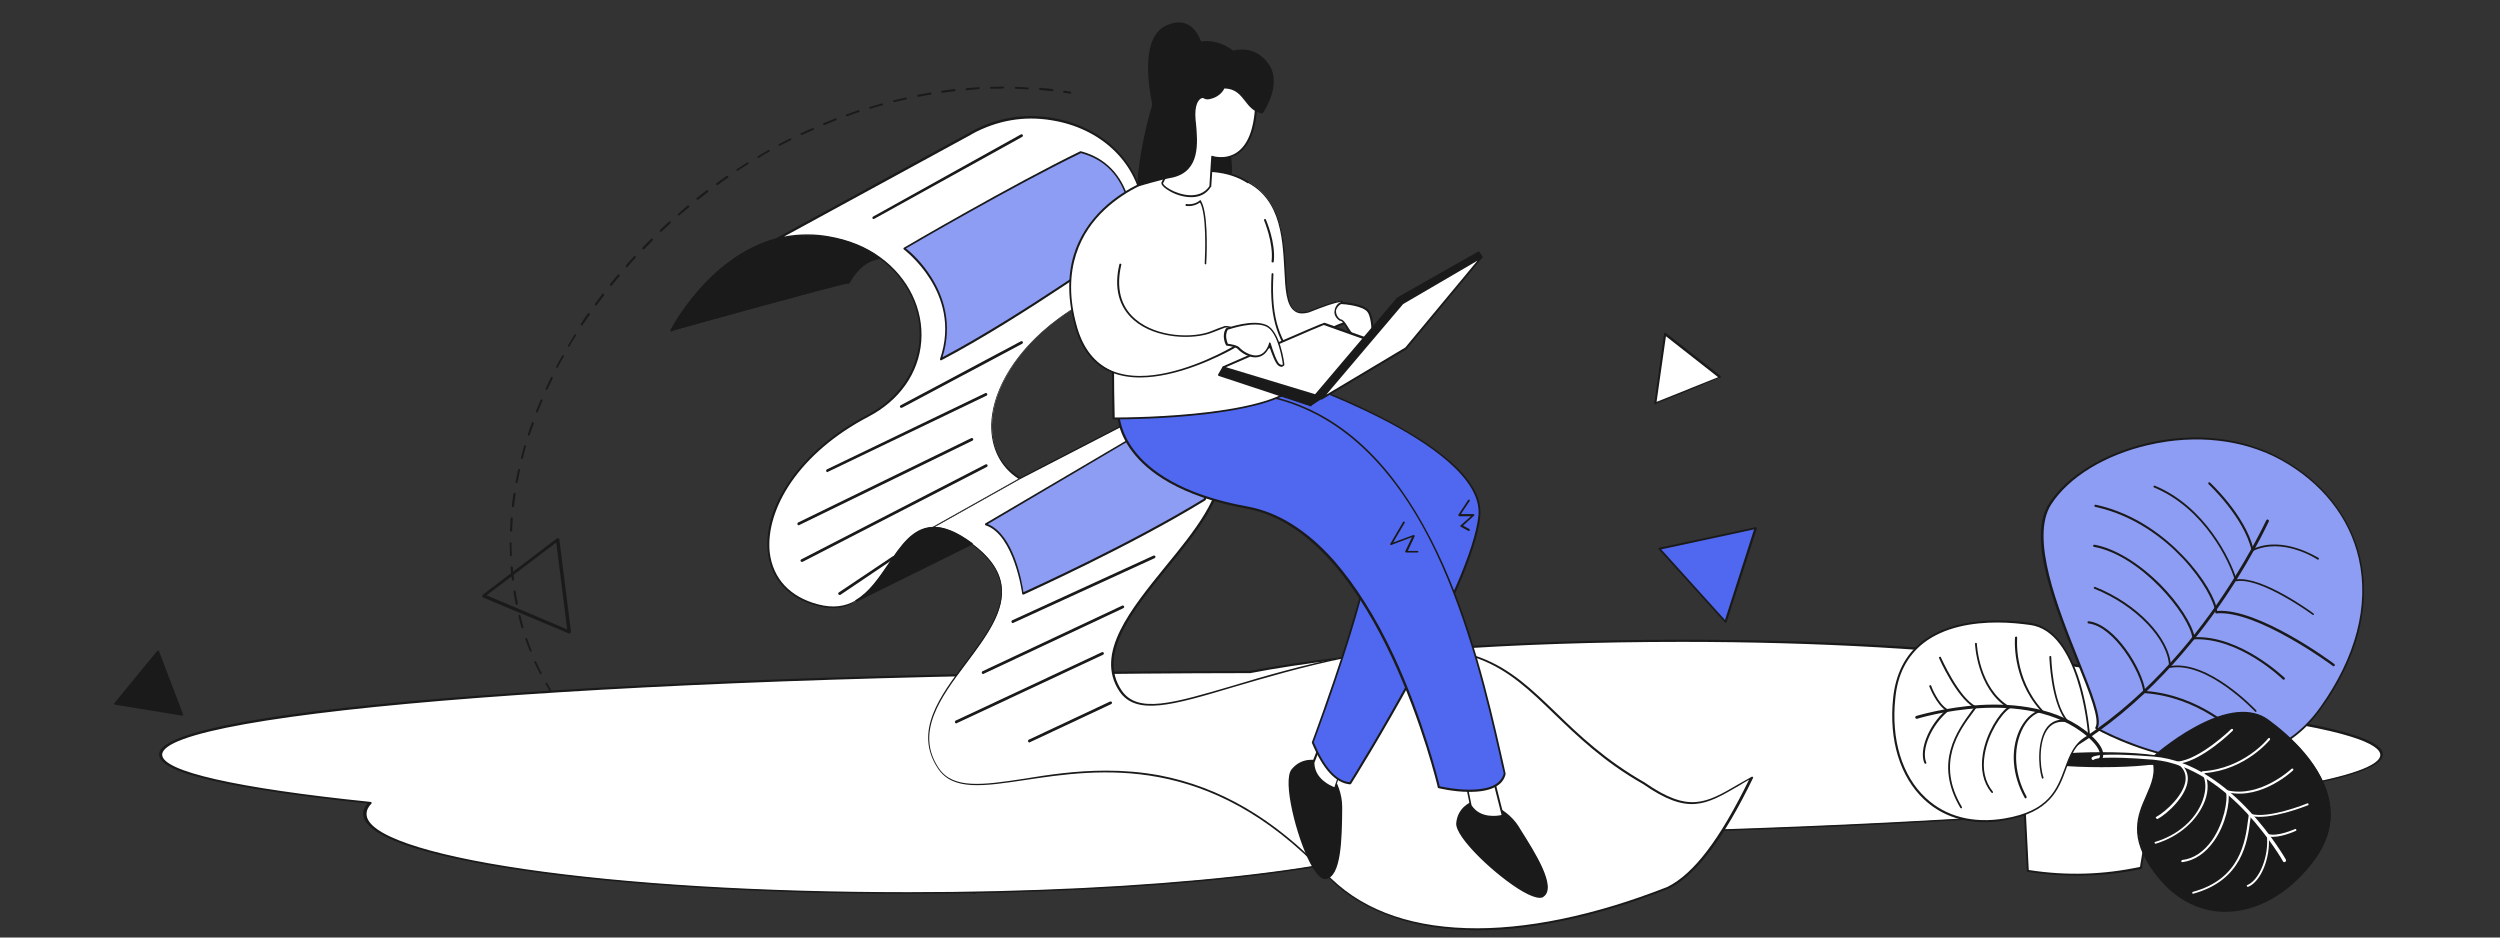 <?xml version="1.0" encoding="utf-8"?>
<!-- Generator: Adobe Illustrator 26.4.1, SVG Export Plug-In . SVG Version: 6.00 Build 0)  -->
<svg version="1.1" id="Layer_1" xmlns="http://www.w3.org/2000/svg" xmlns:xlink="http://www.w3.org/1999/xlink" x="0px" y="0px"
	 viewBox="0 0 800 300" style="enable-background:new 0 0 800 300;" xml:space="preserve">
<rect x="0" y="0" width="800" height="300" fill="#333333" stroke="none"/>
<style type="text/css">
	.st0{fill:#1A1A1A;}
	.st1{fill:#FFFFFF;}
	.st2{fill:#8E9DF4;}
	.st3{fill:#5067EF;}
</style>
<g>
	<g>
		<g>
			<path class="st0" d="M342.5,30C342.5,30,342.5,30,342.5,30c-0.7-0.1-1.3-0.2-2-0.3c-0.2,0-0.3-0.2-0.3-0.4c0-0.2,0.2-0.3,0.4-0.3
				c0.6,0.1,1.3,0.2,1.9,0.3c0.2,0,0.3,0.2,0.3,0.4C342.8,29.8,342.7,30,342.5,30z"/>
		</g>
		<g>
			<path class="st0" d="M306.4,285.4C306.4,285.4,306.3,285.4,306.4,285.4c-1.3-0.1-2.6-0.3-3.9-0.5c-0.2,0-0.3-0.2-0.3-0.4
				c0-0.2,0.2-0.3,0.4-0.3c1.3,0.2,2.6,0.3,3.9,0.5c0.2,0,0.3,0.2,0.3,0.4C306.7,285.3,306.5,285.4,306.4,285.4z M298.6,284.5
				C298.6,284.5,298.6,284.5,298.6,284.5c-1.3-0.2-2.7-0.4-3.9-0.5c-0.2,0-0.3-0.2-0.3-0.4c0-0.2,0.2-0.3,0.4-0.3
				c1.3,0.2,2.6,0.4,3.9,0.5c0.2,0,0.3,0.2,0.3,0.4C298.9,284.4,298.7,284.5,298.6,284.5z M290.8,283.4
				C290.8,283.4,290.8,283.4,290.8,283.4c-1.3-0.2-2.6-0.4-3.9-0.6c-0.2,0-0.3-0.2-0.3-0.4c0-0.2,0.2-0.3,0.4-0.3
				c1.3,0.2,2.6,0.4,3.9,0.6c0.2,0,0.3,0.2,0.3,0.4C291.1,283.3,291,283.4,290.8,283.4z M283.1,282.1
				C283.1,282.1,283.1,282.1,283.1,282.1c-1.4-0.2-2.6-0.5-3.9-0.7c-0.2,0-0.3-0.2-0.3-0.4c0-0.2,0.2-0.3,0.4-0.3
				c1.3,0.2,2.6,0.5,3.8,0.7c0.2,0,0.3,0.2,0.3,0.4C283.4,282,283.3,282.1,283.1,282.1z M275.4,280.6
				C275.4,280.6,275.4,280.6,275.4,280.6c-1.3-0.3-2.6-0.6-3.9-0.8c-0.2,0-0.3-0.2-0.2-0.4c0-0.2,0.2-0.3,0.4-0.2
				c1.3,0.3,2.6,0.6,3.8,0.8c0.2,0,0.3,0.2,0.3,0.4C275.7,280.5,275.6,280.6,275.4,280.6z M267.8,278.8
				C267.7,278.8,267.7,278.8,267.8,278.8c-1.4-0.3-2.6-0.6-3.9-1c-0.2,0-0.3-0.2-0.2-0.4c0-0.2,0.2-0.3,0.4-0.2
				c1.2,0.3,2.5,0.6,3.8,0.9c0.2,0,0.3,0.2,0.2,0.4C268,278.7,267.9,278.8,267.8,278.8z M260.2,276.9
				C260.1,276.9,260.1,276.9,260.2,276.9c-1.4-0.4-2.6-0.7-3.9-1.1c-0.2-0.1-0.3-0.2-0.2-0.4c0.1-0.2,0.2-0.3,0.4-0.2
				c1.2,0.4,2.5,0.7,3.8,1.1c0.2,0,0.3,0.2,0.2,0.4C260.4,276.8,260.3,276.9,260.2,276.9z M252.6,274.7
				C252.6,274.7,252.6,274.7,252.6,274.7c-1.3-0.4-2.6-0.8-3.8-1.2c-0.2-0.1-0.3-0.2-0.2-0.4c0.1-0.2,0.2-0.3,0.4-0.2
				c1.2,0.4,2.5,0.8,3.7,1.2c0.2,0.1,0.3,0.2,0.2,0.4C252.9,274.6,252.8,274.7,252.6,274.7z M245.2,272.3c0,0-0.1,0-0.1,0
				c-1.2-0.4-2.5-0.9-3.7-1.3c-0.2-0.1-0.3-0.3-0.2-0.4c0.1-0.2,0.3-0.3,0.4-0.2c1.2,0.4,2.4,0.9,3.7,1.3c0.2,0.1,0.3,0.2,0.2,0.4
				C245.5,272.2,245.3,272.3,245.2,272.3z M237.9,269.5c0,0-0.1,0-0.1,0c-1.2-0.5-2.4-1-3.6-1.5c-0.2-0.1-0.2-0.3-0.2-0.4
				c0.1-0.2,0.3-0.2,0.4-0.2c1.2,0.5,2.4,1,3.6,1.5c0.2,0.1,0.2,0.3,0.2,0.4C238.1,269.4,238,269.5,237.9,269.5z M230.6,266.5
				c0,0-0.1,0-0.1,0c-1.2-0.5-2.4-1.1-3.6-1.6c-0.2-0.1-0.2-0.3-0.2-0.4c0.1-0.2,0.3-0.2,0.4-0.2c1.2,0.6,2.4,1.1,3.6,1.6
				c0.2,0.1,0.2,0.3,0.2,0.4C230.9,266.4,230.8,266.5,230.6,266.5z M223.6,263.1c0,0-0.1,0-0.1,0c-1.2-0.6-2.3-1.2-3.5-1.8
				c-0.2-0.1-0.2-0.3-0.1-0.4c0.1-0.2,0.3-0.2,0.4-0.1c1.1,0.6,2.3,1.2,3.5,1.8c0.2,0.1,0.2,0.3,0.1,0.4
				C223.8,263,223.7,263.1,223.6,263.1z M216.7,259.4c-0.1,0-0.1,0-0.2,0c-1.1-0.7-2.3-1.3-3.4-2c-0.2-0.1-0.2-0.3-0.1-0.4
				c0.1-0.2,0.3-0.2,0.4-0.1c1.1,0.7,2.2,1.3,3.4,2c0.2,0.1,0.2,0.3,0.1,0.4C216.9,259.3,216.8,259.4,216.7,259.4z M210,255.3
				c-0.1,0-0.1,0-0.2-0.1c-1.1-0.7-2.2-1.4-3.3-2.2c-0.1-0.1-0.2-0.3-0.1-0.5c0.1-0.1,0.3-0.2,0.5-0.1c1.1,0.7,2.2,1.5,3.2,2.2
				c0.2,0.1,0.2,0.3,0.1,0.5C210.2,255.3,210.1,255.3,210,255.3z M203.5,250.9c-0.1,0-0.1,0-0.2-0.1c-1.1-0.8-2.1-1.6-3.1-2.4
				c-0.1-0.1-0.2-0.3-0.1-0.5c0.1-0.1,0.3-0.2,0.5-0.1c1,0.8,2.1,1.6,3.1,2.4c0.1,0.1,0.2,0.3,0.1,0.5
				C203.7,250.8,203.6,250.9,203.5,250.9z M197.4,246c-0.1,0-0.1,0-0.2-0.1c-1-0.8-2-1.7-3-2.6c-0.1-0.1-0.1-0.3,0-0.5
				c0.1-0.1,0.3-0.1,0.5,0c1,0.9,1.9,1.7,2.9,2.6c0.1,0.1,0.2,0.3,0,0.5C197.6,246,197.5,246,197.4,246z M191.6,240.7
				c-0.1,0-0.2,0-0.2-0.1c-0.9-0.9-1.9-1.9-2.8-2.8c-0.1-0.1-0.1-0.3,0-0.5c0.1-0.1,0.3-0.1,0.5,0c0.9,0.9,1.8,1.9,2.7,2.8
				c0.1,0.1,0.1,0.3,0,0.5C191.7,240.7,191.7,240.7,191.6,240.7z M186.2,235.1c-0.1,0-0.2,0-0.2-0.1c-0.9-1-1.7-2-2.5-3
				c-0.1-0.1-0.1-0.3,0-0.5c0.1-0.1,0.3-0.1,0.5,0c0.8,1,1.7,2,2.5,3c0.1,0.1,0.1,0.3,0,0.5C186.3,235,186.3,235.1,186.2,235.1z
				 M181.3,229c-0.1,0-0.2,0-0.3-0.1c-0.8-1.1-1.5-2.1-2.3-3.2c-0.1-0.1-0.1-0.4,0.1-0.5c0.1-0.1,0.4-0.1,0.5,0.1
				c0.7,1.1,1.5,2.1,2.3,3.2c0.1,0.1,0.1,0.3-0.1,0.5C181.4,228.9,181.3,229,181.3,229z M176.9,222.5c-0.1,0-0.2-0.1-0.3-0.2
				c-0.7-1.1-1.4-2.3-2-3.4c-0.1-0.2,0-0.4,0.1-0.4c0.2-0.1,0.4,0,0.4,0.1c0.6,1.1,1.3,2.3,2,3.4c0.1,0.2,0,0.4-0.1,0.4
				C177,222.5,176.9,222.5,176.9,222.5z M173,215.7c-0.1,0-0.2-0.1-0.3-0.2c-0.6-1.2-1.2-2.4-1.7-3.5c-0.1-0.2,0-0.4,0.2-0.4
				c0.2-0.1,0.4,0,0.4,0.2c0.5,1.2,1.1,2.4,1.7,3.5c0.1,0.2,0,0.4-0.1,0.4C173.1,215.6,173.1,215.7,173,215.7z M169.8,208.5
				c-0.1,0-0.3-0.1-0.3-0.2c-0.5-1.2-0.9-2.5-1.4-3.7c-0.1-0.2,0-0.4,0.2-0.4c0.2-0.1,0.4,0,0.4,0.2c0.4,1.2,0.9,2.5,1.4,3.7
				c0.1,0.2,0,0.4-0.2,0.4C169.9,208.5,169.9,208.5,169.8,208.5z M167.2,201.1c-0.1,0-0.3-0.1-0.3-0.2c-0.4-1.2-0.7-2.5-1-3.8
				c0-0.2,0.1-0.4,0.2-0.4c0.2,0,0.4,0.1,0.4,0.2c0.3,1.3,0.7,2.5,1,3.8C167.6,200.9,167.5,201,167.2,201.1
				C167.3,201.1,167.3,201.1,167.2,201.1z M165.3,193.5c-0.2,0-0.3-0.1-0.3-0.3c-0.3-1.3-0.5-2.6-0.7-3.9c0-0.2,0.1-0.3,0.3-0.4
				c0.2,0,0.3,0.1,0.4,0.3c0.2,1.3,0.4,2.6,0.7,3.8C165.7,193.3,165.6,193.5,165.3,193.5C165.4,193.5,165.4,193.5,165.3,193.5z
				 M164.1,185.8c-0.2,0-0.3-0.1-0.3-0.3c-0.2-1.3-0.3-2.6-0.4-3.9c0-0.2,0.1-0.3,0.3-0.4c0.2,0,0.3,0.1,0.4,0.3
				c0.1,1.3,0.2,2.6,0.4,3.9C164.4,185.6,164.3,185.8,164.1,185.8C164.1,185.8,164.1,185.8,164.1,185.8z M163.5,178
				c-0.2,0-0.3-0.1-0.3-0.3c0-1.2-0.1-2.4-0.1-3.6l0-0.3c0-0.2,0.1-0.3,0.3-0.3c0,0,0,0,0,0c0.2,0,0.3,0.1,0.3,0.3l0,0.3
				c0,1.2,0,2.4,0.1,3.6C163.8,177.8,163.7,178,163.5,178C163.5,178,163.5,178,163.5,178z M163.5,170.1
				C163.5,170.1,163.5,170.1,163.5,170.1c-0.2,0-0.3-0.2-0.3-0.3c0.1-1.3,0.1-2.6,0.2-3.9c0-0.2,0.2-0.3,0.4-0.3
				c0.2,0,0.3,0.2,0.3,0.4c-0.1,1.3-0.2,2.6-0.2,3.9C163.8,170,163.7,170.1,163.5,170.1z M164.1,162.3
				C164.1,162.3,164.1,162.3,164.1,162.3c-0.2,0-0.3-0.2-0.3-0.4c0.1-1.3,0.3-2.6,0.5-3.9c0-0.2,0.2-0.3,0.4-0.3
				c0.2,0,0.3,0.2,0.3,0.4c-0.2,1.3-0.4,2.6-0.5,3.9C164.4,162.2,164.3,162.3,164.1,162.3z M165.3,154.6
				C165.3,154.6,165.3,154.6,165.3,154.6c-0.2,0-0.4-0.2-0.3-0.4c0.2-1.3,0.5-2.6,0.8-3.9c0-0.2,0.2-0.3,0.4-0.2
				c0.2,0,0.3,0.2,0.2,0.4c-0.3,1.3-0.5,2.6-0.8,3.8C165.6,154.5,165.5,154.6,165.3,154.6z M167,146.9
				C167,146.9,166.9,146.9,167,146.9c-0.3-0.1-0.4-0.2-0.3-0.4c0.3-1.3,0.7-2.5,1-3.8c0.1-0.2,0.2-0.3,0.4-0.2
				c0.2,0.1,0.3,0.2,0.2,0.4c-0.4,1.3-0.7,2.5-1,3.8C167.3,146.8,167.1,146.9,167,146.9z M169.2,139.4c0,0-0.1,0-0.1,0
				c-0.2-0.1-0.3-0.2-0.2-0.4c0.4-1.2,0.8-2.5,1.3-3.7c0.1-0.2,0.2-0.3,0.4-0.2c0.2,0.1,0.3,0.2,0.2,0.4c-0.4,1.2-0.9,2.5-1.3,3.7
				C169.4,139.3,169.3,139.4,169.2,139.4z M171.8,132c0,0-0.1,0-0.1,0c-0.2-0.1-0.3-0.3-0.2-0.4c0.5-1.2,1-2.4,1.5-3.6
				c0.1-0.2,0.3-0.2,0.4-0.2c0.2,0.1,0.2,0.3,0.2,0.4c-0.5,1.2-1,2.4-1.5,3.6C172.1,131.9,171.9,132,171.8,132z M174.9,124.8
				c0,0-0.1,0-0.1,0c-0.2-0.1-0.2-0.3-0.2-0.4c0.5-1.2,1.1-2.4,1.7-3.6c0.1-0.2,0.3-0.2,0.4-0.2c0.2,0.1,0.2,0.3,0.2,0.4
				c-0.6,1.2-1.1,2.4-1.7,3.5C175.1,124.7,175,124.8,174.9,124.8z M178.3,117.7c-0.1,0-0.1,0-0.2,0c-0.2-0.1-0.2-0.3-0.1-0.4
				c0.6-1.2,1.2-2.3,1.9-3.5c0.1-0.2,0.3-0.2,0.4-0.1c0.2,0.1,0.2,0.3,0.1,0.4c-0.6,1.1-1.3,2.3-1.9,3.4
				C178.5,117.7,178.4,117.7,178.3,117.7z M182.1,110.9c-0.1,0-0.1,0-0.2,0c-0.2-0.1-0.2-0.3-0.1-0.4c0.7-1.1,1.3-2.2,2-3.4
				c0.1-0.2,0.3-0.2,0.4-0.1c0.2,0.1,0.2,0.3,0.1,0.4c-0.7,1.1-1.4,2.2-2,3.3C182.3,110.8,182.2,110.9,182.1,110.9z M186.2,104.2
				c-0.1,0-0.1,0-0.2-0.1c-0.2-0.1-0.2-0.3-0.1-0.5c0.7-1.1,1.4-2.2,2.2-3.3c0.1-0.1,0.3-0.2,0.5-0.1c0.1,0.1,0.2,0.3,0.1,0.5
				c-0.7,1.1-1.5,2.2-2.2,3.2C186.5,104.2,186.3,104.2,186.2,104.2z M190.7,97.8c-0.1,0-0.1,0-0.2-0.1c-0.1-0.1-0.2-0.3-0.1-0.5
				c0.8-1.1,1.6-2.1,2.3-3.1c0.1-0.1,0.3-0.2,0.5-0.1c0.1,0.1,0.2,0.3,0.1,0.5c-0.8,1-1.6,2.1-2.3,3.1
				C190.9,97.7,190.8,97.8,190.7,97.8z M195.5,91.5c-0.1,0-0.1,0-0.2-0.1c-0.1-0.1-0.2-0.3-0.1-0.5c0.8-1,1.7-2,2.5-3
				c0.1-0.1,0.3-0.2,0.5,0c0.1,0.1,0.2,0.3,0,0.5c-0.8,1-1.7,2-2.5,3C195.7,91.5,195.6,91.5,195.5,91.5z M200.5,85.5
				c-0.1,0-0.2,0-0.2-0.1c-0.1-0.1-0.1-0.3,0-0.5c0.9-1,1.7-2,2.6-2.9c0.1-0.1,0.3-0.1,0.5,0c0.1,0.1,0.1,0.3,0,0.5
				c-0.9,1-1.8,1.9-2.6,2.9C200.7,85.5,200.6,85.5,200.5,85.5z M205.8,79.8c-0.1,0-0.2,0-0.2-0.1c-0.1-0.1-0.1-0.3,0-0.5
				c0.9-0.9,1.8-1.9,2.8-2.8c0.1-0.1,0.3-0.1,0.5,0c0.1,0.1,0.1,0.3,0,0.5c-0.9,0.9-1.8,1.9-2.7,2.8C206,79.7,205.9,79.8,205.8,79.8
				z M211.4,74.2c-0.1,0-0.2,0-0.2-0.1c-0.1-0.1-0.1-0.3,0-0.5c0.9-0.9,1.9-1.8,2.9-2.7c0.1-0.1,0.3-0.1,0.5,0
				c0.1,0.1,0.1,0.3,0,0.5c-1,0.9-1.9,1.8-2.9,2.7C211.5,74.2,211.5,74.2,211.4,74.2z M217.2,69c-0.1,0-0.2,0-0.2-0.1
				c-0.1-0.1-0.1-0.3,0-0.5c1-0.9,2-1.7,3-2.6c0.1-0.1,0.3-0.1,0.5,0c0.1,0.1,0.1,0.3,0,0.5c-1,0.8-2,1.7-3,2.5
				C217.3,68.9,217.3,69,217.2,69z M223.2,63.9c-0.1,0-0.2,0-0.3-0.1c-0.1-0.1-0.1-0.3,0.1-0.5c1-0.8,2.1-1.6,3.1-2.4
				c0.1-0.1,0.3-0.1,0.5,0.1c0.1,0.1,0.1,0.3-0.1,0.5c-1,0.8-2.1,1.6-3.1,2.4C223.4,63.9,223.3,63.9,223.2,63.9z M229.5,59.2
				c-0.1,0-0.2,0-0.3-0.1c-0.1-0.1-0.1-0.4,0.1-0.5c1.1-0.8,2.1-1.5,3.2-2.3c0.1-0.1,0.4-0.1,0.5,0.1c0.1,0.1,0.1,0.4-0.1,0.5
				c-1.1,0.7-2.1,1.5-3.2,2.3C229.7,59.2,229.6,59.2,229.5,59.2z M236,54.7c-0.1,0-0.2-0.1-0.3-0.1c-0.1-0.2-0.1-0.4,0.1-0.5
				c1.1-0.7,2.2-1.4,3.3-2.1c0.2-0.1,0.4,0,0.4,0.1c0.1,0.2,0,0.4-0.1,0.4c-1.1,0.7-2.2,1.4-3.3,2.1C236.1,54.7,236.1,54.7,236,54.7
				z M242.7,50.6c-0.1,0-0.2-0.1-0.3-0.2c-0.1-0.2,0-0.4,0.1-0.4c1.1-0.7,2.3-1.3,3.4-2c0.2-0.1,0.4,0,0.4,0.1
				c0.1,0.2,0,0.4-0.1,0.4c-1.1,0.6-2.3,1.3-3.4,2C242.8,50.6,242.7,50.6,242.7,50.6z M249.5,46.7c-0.1,0-0.2-0.1-0.3-0.2
				c-0.1-0.2,0-0.4,0.1-0.4c1.2-0.6,2.3-1.2,3.5-1.8c0.2-0.1,0.4,0,0.4,0.1c0.1,0.2,0,0.4-0.1,0.4c-1.2,0.6-2.3,1.2-3.5,1.8
				C249.6,46.7,249.6,46.7,249.5,46.7z M256.5,43.2c-0.1,0-0.2-0.1-0.3-0.2c-0.1-0.2,0-0.4,0.2-0.4c1.2-0.6,2.4-1.1,3.6-1.6
				c0.2-0.1,0.4,0,0.4,0.2c0.1,0.2,0,0.4-0.2,0.4c-1.2,0.5-2.4,1.1-3.6,1.6C256.6,43.2,256.6,43.2,256.5,43.2z M263.7,40
				c-0.1,0-0.2-0.1-0.3-0.2c-0.1-0.2,0-0.4,0.2-0.4c1.2-0.5,2.4-1,3.7-1.5c0.2-0.1,0.4,0,0.4,0.2c0.1,0.2,0,0.4-0.2,0.4
				c-1.2,0.5-2.4,1-3.6,1.5C263.8,40,263.8,40,263.7,40z M271,37.2c-0.1,0-0.3-0.1-0.3-0.2c-0.1-0.2,0-0.4,0.2-0.4
				c1.2-0.4,2.5-0.9,3.7-1.3c0.2-0.1,0.4,0,0.4,0.2c0.1,0.2,0,0.4-0.2,0.4c-1.2,0.4-2.5,0.8-3.7,1.3C271.1,37.2,271.1,37.2,271,37.2
				z M278.5,34.8c-0.1,0-0.3-0.1-0.3-0.2c-0.1-0.2,0-0.4,0.2-0.4c1.3-0.4,2.5-0.7,3.8-1.1c0.2,0,0.4,0.1,0.4,0.2
				c0,0.2-0.1,0.4-0.2,0.4C281.1,34,279.8,34.4,278.5,34.8C278.6,34.8,278.5,34.8,278.5,34.8z M286.1,32.7c-0.1,0-0.3-0.1-0.3-0.2
				c0-0.2,0.1-0.4,0.2-0.4c1.3-0.3,2.6-0.6,3.8-0.9c0.2,0,0.4,0.1,0.4,0.2c0,0.2-0.1,0.4-0.2,0.4C288.7,32.1,287.4,32.4,286.1,32.7
				C286.1,32.7,286.1,32.7,286.1,32.7z M293.8,31c-0.2,0-0.3-0.1-0.3-0.3c0-0.2,0.1-0.3,0.3-0.4c1.3-0.2,2.6-0.5,3.9-0.7
				c0.2,0,0.3,0.1,0.4,0.3c0,0.2-0.1,0.3-0.3,0.4C296.4,30.5,295.1,30.7,293.8,31C293.8,31,293.8,31,293.8,31z M301.5,29.7
				c-0.2,0-0.3-0.1-0.3-0.3c0-0.2,0.1-0.3,0.3-0.4c1.3-0.2,2.6-0.3,3.9-0.5c0.2,0,0.3,0.1,0.4,0.3c0,0.2-0.1,0.3-0.3,0.4
				C304.1,29.4,302.8,29.5,301.5,29.7C301.5,29.7,301.5,29.7,301.5,29.7z M336.7,29.2C336.7,29.2,336.7,29.2,336.7,29.2
				c-1.3-0.1-2.6-0.3-3.9-0.4c-0.2,0-0.3-0.2-0.3-0.4c0-0.2,0.2-0.3,0.4-0.3c1.3,0.1,2.6,0.2,3.9,0.4c0.2,0,0.3,0.2,0.3,0.4
				C337,29.1,336.9,29.2,336.7,29.2z M309.3,28.9c-0.2,0-0.3-0.1-0.3-0.3c0-0.2,0.1-0.3,0.3-0.4c1.3-0.1,2.6-0.2,3.9-0.3
				c0.2,0,0.3,0.1,0.3,0.3c0,0.2-0.1,0.3-0.3,0.3C311.9,28.7,310.6,28.7,309.3,28.9C309.3,28.9,309.3,28.9,309.3,28.9z M328.9,28.6
				C328.9,28.6,328.9,28.6,328.9,28.6c-1.3-0.1-2.6-0.1-3.9-0.2c-0.2,0-0.3-0.2-0.3-0.3c0-0.2,0.2-0.3,0.3-0.3
				c1.3,0,2.6,0.1,3.9,0.2c0.2,0,0.3,0.2,0.3,0.3C329.2,28.4,329.1,28.6,328.9,28.6z M317.1,28.4c-0.2,0-0.3-0.1-0.3-0.3
				c0-0.2,0.1-0.3,0.3-0.3c1.3,0,2.6-0.1,3.9-0.1h0c0.2,0,0.3,0.1,0.3,0.3c0,0.2-0.1,0.3-0.3,0.3C319.7,28.4,318.4,28.4,317.1,28.4
				C317.1,28.4,317.1,28.4,317.1,28.4z"/>
		</g>
		<g>
			<path class="st0" d="M312.1,286C312.1,286,312.1,286,312.1,286c-0.7-0.1-1.3-0.1-2-0.2c-0.2,0-0.3-0.2-0.3-0.4
				c0-0.2,0.2-0.3,0.4-0.3c0.6,0.1,1.3,0.1,1.9,0.2c0.2,0,0.3,0.2,0.3,0.4C312.4,285.9,312.3,286,312.1,286z"/>
		</g>
	</g>
	<g>
		<path class="st1" d="M762.1,241.4c0-5-18.6-9.6-50.9-13.6c-8.8-12.8-82.9-22.7-172.9-22.7c-56.4,0-106.6,3.9-138.3,10
			c-193.1,0.3-348.6,12-348.6,26.4c0,5.8,24.9,11.1,67,15.4c-1.1,1.2-1.7,2.3-1.7,3.5c0,14,77.8,25.3,173.8,25.3
			c78.9,0,145.5-7.7,166.7-18.1C629.6,265.7,762.1,254.7,762.1,241.4z"/>
		<path class="st0" d="M290.5,286c-46.5,0-90.1-2.6-123-7.4c-33.1-4.8-51.3-11.3-51.3-18.2c0-1.1,0.5-2.2,1.4-3.3
			c-21.1-2.2-37.4-4.6-48.7-7.1c-12.1-2.7-18-5.5-18-8.6c0-3.7,9.3-7.2,27.7-10.5c17.5-3.1,42.6-5.9,74.6-8.3
			c65.6-5,153.2-7.8,246.7-7.9c33.2-6.3,83.7-10,138.4-10c89.5,0,163.7,9.8,173.2,22.8c33.9,4.2,51,8.9,51,13.9
			c0,8.4-48,14.3-88.2,17.7c-56.1,4.8-133.1,7.9-216.9,8.8c-10.5,5.1-32.4,9.8-61.8,13C365.2,284.2,328.8,286,290.5,286z
			 M538.3,205.4c-54.7,0-105,3.6-138.2,10c0,0-0.1,0-0.1,0c-93.5,0.1-181.1,2.9-246.7,7.9c-64.5,4.9-101.4,11.5-101.4,18.2
			c0,5.3,23.7,10.7,66.6,15.1c0.2,0,0.3,0.1,0.4,0.2s0,0.2,0,0.3c-1.1,1.1-1.6,2.2-1.6,3.4c0,6.5,18.4,12.9,50.5,17.6
			c32.8,4.8,76.4,7.4,122.8,7.4c38.3,0,74.6-1.8,104.9-5.1c29.4-3.2,51.2-7.8,61.5-12.9c0.1,0,0.2-0.1,0.3-0.1
			c83.9-0.9,160.9-4,217-8.8c27.7-2.4,49.3-5,64.3-7.9c19.1-3.7,23.1-7,23.1-9.1c0-3.2-8.8-8.2-50.5-13.3c-0.1,0-0.3-0.1-0.3-0.2
			c-4.2-6.1-24-11.8-55.7-16C623.1,207.8,581.6,205.4,538.3,205.4z"/>
	</g>
	<g>
		<g>
			<path class="st1" d="M690.6,244.5l-5.4,33.2c-11.8,2.6-23.9,2.9-36.2,1l-1.9-36.3L690.6,244.5z"/>
			<path class="st0" d="M664.6,280.2c-5.2,0-10.4-0.4-15.7-1.2c-0.2,0-0.3-0.2-0.3-0.3l-1.9-36.3c0-0.1,0-0.2,0.1-0.2
				c0.1-0.1,0.2-0.1,0.2-0.1l43.5,2.1c0.1,0,0.2,0,0.2,0.1c0.1,0.1,0.1,0.2,0.1,0.3l-5.4,33.2c0,0.1-0.1,0.2-0.3,0.3
				C678.4,279.5,671.5,280.2,664.6,280.2z M649.2,278.4c12.1,1.9,24,1.5,35.6-1l5.4-32.6l-42.8-2L649.2,278.4z"/>
		</g>
		<g>
			<ellipse class="st0" cx="672.5" cy="243.1" rx="19.9" ry="2.1"/>
			<path class="st0" d="M672.5,245.5c-5.3,0-10.3-0.2-14.1-0.6c-6.1-0.6-6.1-1.4-6.1-1.8c0-0.4,0-1.2,6.1-1.8
				c3.8-0.4,8.8-0.6,14.1-0.6c5.3,0,10.3,0.2,14.1,0.6c6.1,0.6,6.1,1.4,6.1,1.8c0,0.4,0,1.2-6.1,1.8
				C682.8,245.3,677.8,245.5,672.5,245.5z M652.9,243.1c0.6,0.7,7.7,1.8,19.6,1.8s19-1,19.6-1.8c-0.6-0.7-7.7-1.8-19.6-1.8
				C660.6,241.3,653.5,242.3,652.9,243.1z M692,243.1L692,243.1L692,243.1z"/>
		</g>
		<g>
			<g>
				<g>
					<g>
						<path class="st2" d="M670.9,233c0,0,47.7,27.3,71.8-6.4c24.1-33.8,13.7-65.2-12.7-79.7c-26.4-14.4-62.6-3.2-74,14.3
							S675.3,226.4,670.9,233z"/>
						<path class="st0" d="M708.7,243.8c-3.5,0-7.2-0.3-11-1c-14.8-2.6-26.9-9.4-27-9.5c-0.1,0-0.1-0.1-0.2-0.2c0-0.1,0-0.2,0-0.3
							c1.6-2.4-1.9-11.2-6-21.3c-7.1-17.6-15.9-39.5-8.8-50.4c5.7-8.8,17.5-16,31.5-19.3c15.4-3.6,30.6-1.8,42.8,4.9
							c13.2,7.2,22.2,18.6,25.3,31.9c3.5,15.2-0.8,31.9-12.5,48.2c-5.5,7.8-12.8,12.9-21.6,15.4
							C717.5,243.3,713.2,243.8,708.7,243.8z M671.3,232.9c1.9,1,13,6.9,26.5,9.3c13.5,2.4,32.3,1.5,44.6-15.8
							c11.5-16.1,15.8-32.6,12.4-47.7c-3-13.2-11.9-24.3-24.9-31.5c-12.1-6.6-27.2-8.3-42.4-4.8c-13.9,3.2-25.5,10.3-31.1,19
							c-6.9,10.7,2.2,33.3,8.8,49.8C669.4,221.7,672.7,229.9,671.3,232.9z"/>
					</g>
					<g>
						<path class="st0" d="M654.2,244.3c-0.2,0-0.4-0.1-0.4-0.3c-0.1-0.2,0-0.5,0.2-0.7c24.1-11.4,42.2-31.7,53.1-46.7
							c11.8-16.3,18-30,18.1-30.1c0.1-0.2,0.4-0.4,0.6-0.2c0.2,0.1,0.4,0.4,0.2,0.6c-0.1,0.1-6.3,14-18.2,30.3
							c-11,15.1-29.2,35.5-53.5,47.1C654.3,244.3,654.3,244.3,654.2,244.3z"/>
					</g>
					<g>
						<path class="st0" d="M741.7,179.1c-0.1,0-0.1,0-0.2-0.1c-0.1-0.1-11-7.2-20.5-2.7c-0.1,0-0.2,0-0.3,0c-0.1,0-0.2-0.1-0.2-0.2
							c-2.5-10.7-13.7-21.1-13.8-21.2c-0.1-0.1-0.1-0.3,0-0.5c0.1-0.1,0.3-0.1,0.5,0c0.1,0.1,11.2,10.4,13.9,21.2
							c9.7-4.3,20.6,2.9,20.8,2.9c0.2,0.1,0.2,0.3,0.1,0.5C741.9,179,741.8,179.1,741.7,179.1z"/>
					</g>
					<g>
						<path class="st0" d="M740.2,196.8c-0.1,0-0.1,0-0.2-0.1c-0.2-0.1-16.6-12.1-24.4-10.7c-0.2,0-0.3-0.1-0.4-0.2
							c-1.7-6-9.7-23.1-25.9-29.8c-0.2-0.1-0.2-0.3-0.2-0.4c0.1-0.2,0.3-0.2,0.4-0.2c16.2,6.7,24.3,23.7,26.2,30
							c8.2-1.1,24,10.4,24.6,10.9c0.1,0.1,0.2,0.3,0.1,0.5C740.4,196.8,740.3,196.8,740.2,196.8z"/>
					</g>
					<g>
						<path class="st0" d="M746.7,213.2c-0.1,0-0.1,0-0.2-0.1c-0.2-0.2-24.6-18.1-37.3-16.8c-0.1,0-0.2,0-0.2-0.1
							c-0.1-0.1-0.1-0.1-0.1-0.2c-0.2-3.2-3.9-10.4-10.6-17.5c-5.6-5.9-15-13.5-27.8-16.3c-0.2,0-0.3-0.2-0.3-0.4
							c0-0.2,0.2-0.3,0.4-0.3c12.9,2.8,22.4,10.5,28.1,16.5c6.7,7,10.4,14,10.8,17.5c13.1-1,36.5,16.2,37.5,17
							c0.1,0.1,0.2,0.3,0.1,0.5C746.9,213.2,746.8,213.2,746.7,213.2z"/>
					</g>
					<g>
						<path class="st0" d="M730.7,217.5c-0.1,0-0.2,0-0.2-0.1c-0.1-0.1-14-13.6-28.6-12.8c-0.2,0-0.3-0.1-0.3-0.3
							c-1-7.7-16.6-26.6-31.5-29.3c-0.2,0-0.3-0.2-0.3-0.4c0-0.2,0.2-0.3,0.4-0.3c6.6,1.2,14.3,5.9,21.2,12.8
							c5.8,5.9,10.1,12.6,10.9,16.8c14.7-0.6,28.6,12.9,28.8,13c0.1,0.1,0.1,0.3,0,0.5C730.9,217.5,730.8,217.5,730.7,217.5z"/>
					</g>
					<g>
						<path class="st0" d="M721.8,227.8c-0.1,0-0.2,0-0.2-0.1c-0.2-0.2-15.2-16.1-27.1-14c-0.1,0-0.2,0-0.3-0.1
							c-0.1-0.1-0.1-0.2-0.1-0.2c-0.1-8.7-10.6-19.7-23.9-25c-0.2-0.1-0.2-0.3-0.2-0.4c0.1-0.2,0.3-0.2,0.4-0.2
							c13.4,5.3,23.9,16.3,24.3,25.3c12.1-1.8,26.7,13.6,27.3,14.2c0.1,0.1,0.1,0.3,0,0.5C721.9,227.8,721.8,227.8,721.8,227.8z"/>
					</g>
					<g>
						<path class="st0" d="M715.4,234.8c-0.1,0-0.2,0-0.2-0.1c-0.1-0.1-11.6-11.7-29-12.9c-0.2,0-0.3-0.1-0.3-0.3
							c-0.8-6.7-9.5-21.1-17.6-22c-0.2,0-0.3-0.2-0.3-0.4c0-0.2,0.2-0.3,0.4-0.3c8.4,1,17.1,15.2,18.1,22.3
							c17.5,1.3,29.1,13,29.2,13.1c0.1,0.1,0.1,0.3,0,0.5C715.5,234.8,715.5,234.8,715.4,234.8z"/>
					</g>
				</g>
				<g>
					<g>
						<path class="st0" d="M689,242.6c0,0,23.9-21.5,36.9-12.1c12.9,9.4,28.6,27,14.1,45.4c-14.6,18.4-36.5,21.7-50.2,3.1
							S693.1,254.1,689,242.6z"/>
						<path class="st0" d="M712.1,291.8c-0.2,0-0.3,0-0.5,0c-8.6-0.2-16.3-4.5-22.3-12.6c-8.4-11.4-5.3-18.4-2.6-24.5
							c1.7-3.9,3.4-7.6,1.8-12c0-0.1,0-0.3,0.1-0.4c0.1-0.1,6.1-5.5,13.6-9.6c10.1-5.6,18.2-6.4,23.6-2.5
							c6.7,4.9,18.1,14.9,19.8,27.3c0.9,6.5-1,12.7-5.7,18.7C732.3,286.1,722.1,291.8,712.1,291.8z M689.3,242.7
							c1.6,4.6-0.1,8.3-1.9,12.3c-2.8,6.2-5.7,12.7,2.5,23.8c5.8,7.9,13.3,12.2,21.8,12.3c9.9,0.2,20.1-5.4,27.9-15.4
							c4.6-5.8,6.4-11.9,5.6-18.2c-1.7-12.2-13-22-19.6-26.8C713.6,222,691.5,240.9,689.3,242.7z"/>
					</g>
					<g>
						<path class="st1" d="M731,275.9c-0.2,0-0.3-0.1-0.4-0.2c0-0.1-4.4-7.7-11.7-15.6c-6.7-7.2-17.3-15.9-29.9-17
							c-16.1-1.3-18.5-0.3-18.8-0.1c-0.1,0.1-0.3,0.2-0.4,0.2c-0.3,0-0.5-0.2-0.5-0.5c0-0.1,0-0.3,0.2-0.4c1.2-1,8.1-1.1,19.6-0.2
							c12.9,1,23.8,10,30.6,17.3c7.4,7.9,11.8,15.7,11.8,15.7c0.1,0.2,0,0.5-0.2,0.7C731.1,275.9,731,275.9,731,275.9z M670.2,242.8
							L670.2,242.8L670.2,242.8z M670.2,242.8C670.2,242.8,670.2,242.8,670.2,242.8C670.2,242.8,670.2,242.8,670.2,242.8z
							 M670.2,242.8C670.2,242.8,670.2,242.8,670.2,242.8C670.2,242.8,670.2,242.8,670.2,242.8z M670.2,242.8
							C670.2,242.8,670.2,242.8,670.2,242.8C670.2,242.8,670.2,242.8,670.2,242.8z M670.2,242.8
							C670.2,242.8,670.2,242.8,670.2,242.8C670.2,242.8,670.2,242.8,670.2,242.8z"/>
					</g>
					<g>
						<path class="st1" d="M690.2,262c-0.1,0-0.2-0.1-0.3-0.2c-0.1-0.2,0-0.4,0.1-0.4c3.1-1.7,9.1-7.2,9.4-12
							c0.1-2.1-0.8-3.8-2.8-5.1c-0.1-0.1-0.2-0.2-0.1-0.4c0-0.1,0.1-0.2,0.3-0.2c7.1-0.6,17.1-10.3,17.2-10.4c0.1-0.1,0.3-0.1,0.5,0
							c0.1,0.1,0.1,0.3,0,0.5c-0.4,0.4-9.5,9.3-16.8,10.5c1.7,1.4,2.5,3.2,2.4,5.2c-0.3,5.1-6.4,10.8-9.7,12.6
							C690.3,262,690.2,262,690.2,262z"/>
					</g>
					<g>
						<path class="st1" d="M689.8,270c-0.1,0-0.3-0.1-0.3-0.2c-0.1-0.2,0-0.4,0.2-0.4c7.3-2.2,13-7.2,15.2-13.4
							c1.2-3.4,1.1-6.6-0.4-8.7c-0.1-0.1-0.1-0.2,0-0.3c0.1-0.1,0.2-0.2,0.3-0.2c13.2-0.8,21-10.4,21-10.5c0.1-0.1,0.3-0.2,0.5-0.1
							c0.1,0.1,0.2,0.3,0.1,0.5c-0.1,0.1-7.8,9.7-21,10.7c1.3,2.3,1.4,5.5,0.2,8.8C703.2,262.5,697.4,267.7,689.8,270
							C689.8,270,689.8,270,689.8,270z"/>
					</g>
					<g>
						<path class="st1" d="M698.3,275.9c-0.2,0-0.3-0.1-0.3-0.3c0-0.2,0.1-0.3,0.3-0.4c3.7-0.4,7-2.7,9.6-6.4
							c3.7-5.4,5.1-12.6,4.4-15.5c0-0.1,0-0.2,0.1-0.3c0.1-0.1,0.2-0.1,0.3-0.1c10.6,2.5,20.5-6.8,20.6-6.9c0.1-0.1,0.3-0.1,0.5,0
							c0.1,0.1,0.1,0.3,0,0.5c-0.1,0.1-9.9,9.4-20.7,7.1c0.5,3.2-0.8,10.1-4.6,15.5C705.7,273.1,702.2,275.4,698.3,275.9
							C698.3,275.9,698.3,275.9,698.3,275.9z"/>
					</g>
					<g>
						<path class="st1" d="M701.8,286c-0.1,0-0.3-0.1-0.3-0.2c0-0.2,0.1-0.4,0.2-0.4c15.2-4.1,16.8-16.1,17.7-23.2
							c0.1-0.6,0.2-1.1,0.2-1.6c0-0.1,0.1-0.2,0.2-0.2c0.1-0.1,0.2-0.1,0.3,0c5.6,1.8,18-3.2,18.2-3.3c0.2-0.1,0.4,0,0.4,0.2
							c0.1,0.2,0,0.4-0.2,0.4c-0.5,0.2-12.3,4.9-18.2,3.4c-0.1,0.4-0.1,0.8-0.2,1.2C719.2,269.5,717.5,281.7,701.8,286
							C701.9,286,701.9,286,701.8,286z"/>
					</g>
					<g>
						<path class="st1" d="M719.3,283.8c-0.1,0-0.2-0.1-0.3-0.2c-0.1-0.2,0-0.4,0.2-0.4c3.9-1.7,6.9-9.3,6.2-15.9
							c0-0.1,0-0.2,0.1-0.3c0.1-0.1,0.2-0.1,0.3-0.1c3.2,0.9,8.5-1.6,8.6-1.6c0.2-0.1,0.4,0,0.4,0.2c0.1,0.2,0,0.4-0.2,0.4
							c-0.2,0.1-5.2,2.4-8.6,1.8c0.6,6.8-2.5,14.4-6.6,16.1C719.4,283.8,719.3,283.8,719.3,283.8z"/>
					</g>
				</g>
				<g>
					<g>
						<path class="st1" d="M668.5,235.5c0,0-2.3-33.5-18.8-35.9s-41-0.6-43.5,23.8c-2.5,24.4,11.6,42.8,35.4,38.8
							C665.2,258.2,657,241.1,668.5,235.5z"/>
						<path class="st0" d="M635,263.1c-7.6,0-14.2-2.5-19.3-7.3c-7.7-7.2-11.3-19-9.9-32.4c0.8-7.8,3.9-13.9,9.3-18.1
							c10.3-8,26.1-7.2,34.6-6c6.9,1,12.4,7.6,15.9,19c2.6,8.6,3.2,17,3.2,17.1c0,0.1-0.1,0.3-0.2,0.3c-4.4,2.1-5.9,6.1-7.4,10.3
							c-2.4,6.6-5.1,14-19.7,16.5C639.3,263,637.1,263.1,635,263.1z M639.2,199.2c-7.9,0-17,1.4-23.7,6.6c-5.2,4.1-8.3,10-9,17.7
							c-1.4,13.2,2.2,24.8,9.7,31.8c6.4,6,15.2,8.3,25.3,6.6c14.2-2.4,16.7-9.3,19.2-16c1.6-4.3,3-8.3,7.5-10.6
							c-0.2-2.9-3.1-33.2-18.5-35.3C646.8,199.6,643.1,199.2,639.2,199.2z"/>
					</g>
					<g>
						<path class="st0" d="M671.1,244.5c-0.2,0-0.4-0.1-0.4-0.3c-0.1-0.2,0-0.5,0.2-0.7c0,0,0.9-0.5,1.1-1.6c0.1-1.1-0.4-3-3.8-6
							c-9.9-8.7-24.2-9.9-34.5-9.3c-11.2,0.6-20.2,3.4-20.2,3.4c-0.3,0.1-0.5-0.1-0.6-0.3c-0.1-0.3,0.1-0.5,0.3-0.6
							c0.1,0,9.2-2.8,20.5-3.5c10.5-0.6,25.1,0.6,35.2,9.5c3,2.7,4.4,5,4.1,6.9c-0.2,1.6-1.6,2.3-1.6,2.4
							C671.2,244.4,671.1,244.5,671.1,244.5z"/>
					</g>
					<g>
						<path class="st0" d="M653.7,249.2c-0.1,0-0.3-0.1-0.3-0.2c-1.2-3.7-1.6-12.4,1.8-16.5c1.4-1.6,3.3-2.4,5.6-2.2
							c-4.5-6.2-5-19.5-5-20.1c0-0.2,0.1-0.3,0.3-0.3c0,0,0,0,0,0c0.2,0,0.3,0.1,0.3,0.3c0,0.1,0.4,14.6,5.3,20.3
							c0.1,0.1,0.1,0.3,0,0.4c-0.1,0.1-0.2,0.2-0.3,0.2c-2.5-0.4-4.4,0.2-5.8,1.8c-3.3,3.8-2.9,12.3-1.7,15.8c0.1,0.2,0,0.4-0.2,0.4
							C653.8,249.2,653.8,249.2,653.7,249.2z"/>
					</g>
					<g>
						<path class="st0" d="M648.2,255.5c-0.1,0-0.2-0.1-0.3-0.2c-4-7.2-4.6-15.2-1.7-21.6c1.6-3.4,3.9-5.7,6.6-6.5
							c-9.2-10.4-8-23.1-8-23.2c0-0.2,0.2-0.3,0.4-0.3c0.2,0,0.3,0.2,0.3,0.4c0,0.1-1.2,12.9,8.1,23.1c0.1,0.1,0.1,0.2,0.1,0.3
							c0,0.1-0.1,0.2-0.2,0.2c-2.6,0.5-5.1,2.8-6.6,6.2c-2.8,6.2-2.2,14.1,1.6,21c0.1,0.2,0,0.4-0.1,0.4
							C648.4,255.5,648.3,255.5,648.2,255.5z"/>
					</g>
					<g>
						<path class="st0" d="M637.5,253.7c-0.1,0-0.2,0-0.3-0.1c-2.6-3.2-3.5-7.4-2.7-12.3c1.1-6.8,5.2-12.9,7.8-14.9
							c-9.7-6.2-10.3-20.3-10.3-20.4c0-0.2,0.1-0.3,0.3-0.3c0.2,0,0.3,0.1,0.3,0.3c0,0.1,0.6,14.3,10.5,20.1
							c0.1,0.1,0.2,0.2,0.2,0.3c0,0.1-0.1,0.2-0.2,0.3c-2.6,1.6-6.9,8-8,14.8c-0.8,4.7,0.1,8.7,2.6,11.8c0.1,0.1,0.1,0.3,0,0.5
							C637.7,253.7,637.6,253.7,637.5,253.7z"/>
					</g>
					<g>
						<path class="st0" d="M627.6,258.7c-0.1,0-0.2-0.1-0.3-0.2c-8.6-14.5-0.9-24.8,3.6-31c0.3-0.4,0.5-0.7,0.8-1.1
							c-5.6-3.2-11-15.3-11.2-15.8c-0.1-0.2,0-0.4,0.2-0.4c0.2-0.1,0.4,0,0.4,0.2c0.1,0.1,5.7,12.9,11.2,15.6c0.1,0,0.1,0.1,0.2,0.2
							c0,0.1,0,0.2-0.1,0.3c-0.3,0.4-0.6,0.9-1,1.4c-4.5,6-12,16.2-3.6,30.3c0.1,0.2,0,0.4-0.1,0.4
							C627.7,258.7,627.6,258.7,627.6,258.7z"/>
					</g>
					<g>
						<path class="st0" d="M616.1,244.4c-0.1,0-0.2-0.1-0.3-0.2c-1.8-4.3,1.5-12.2,6.8-16.9c-3-2-5.1-7.3-5.2-7.6
							c-0.1-0.2,0-0.4,0.2-0.4c0.2-0.1,0.4,0,0.4,0.2c0,0.1,2.2,5.8,5.3,7.5c0.1,0.1,0.2,0.1,0.2,0.3c0,0.1,0,0.2-0.1,0.3
							c-5.4,4.5-8.7,12.3-7,16.4c0.1,0.2,0,0.4-0.2,0.4C616.2,244.4,616.1,244.4,616.1,244.4z"/>
					</g>
				</g>
			</g>
		</g>
	</g>
	<g>
		<g>
			<g>
				<g>
					<path class="st1" d="M271.6,90.5c-0.2-0.4-56.3,15-56.7,15.2c0.2-0.4,12.1-23.6,34-29.3c4.9-1.3,10.3-1.6,16.3-0.7
						c6.5,1.1,12,3.5,16.5,6.7C276.9,83.4,274.1,86.3,271.6,90.5z"/>
				</g>
				<g>
					<path class="st1" d="M214.9,105.7C214.9,105.7,214.9,105.7,214.9,105.7L214.9,105.7z"/>
				</g>
			</g>
			<g>
				<g>
					<path class="st0" d="M271.6,90.5c-0.2-0.4-56.3,15-56.7,15.2c0.2-0.4,12.1-23.6,34-29.3c4.9-1.3,10.3-1.6,16.3-0.7
						c6.5,1.1,12,3.5,16.5,6.7C276.9,83.4,274.1,86.3,271.6,90.5z"/>
					<path class="st0" d="M214.9,106c-0.1,0-0.1,0-0.2-0.1c-0.1-0.1-0.1-0.2-0.1-0.3c0.1-0.2,3.1-6.1,8.9-12.7
						c5.2-6,13.9-13.8,25.2-16.7c5.3-1.4,10.8-1.6,16.4-0.7c6.3,1.1,11.9,3.3,16.6,6.8c0.1,0.1,0.1,0.2,0.1,0.3
						c0,0.1-0.1,0.2-0.2,0.2c-4.1,0.7-7,3-9.8,7.8c-0.1,0.1-0.2,0.2-0.3,0.1c0,0,0,0-0.1,0c-2.3,0.1-55.8,15-56.5,15.2
						C215,106,215,106,214.9,106z M258.5,75.5c-3.2,0-6.4,0.4-9.5,1.2c-11.2,2.9-19.8,10.6-24.9,16.5c-4.7,5.4-7.6,10.3-8.5,12
						c3.4-1,17.6-4.9,27.5-7.6c23.2-6.3,27.5-7.3,28.4-7.4c2.8-4.6,5.6-6.9,9.5-7.8c-4.5-3.2-9.8-5.3-15.8-6.3
						C262.9,75.7,260.6,75.5,258.5,75.5z M271.3,90.6L271.3,90.6L271.3,90.6z M271.3,90.6C271.3,90.6,271.3,90.6,271.3,90.6
						C271.3,90.6,271.3,90.6,271.3,90.6z M271.3,90.6C271.3,90.6,271.3,90.6,271.3,90.6C271.3,90.6,271.3,90.6,271.3,90.6z
						 M271.3,90.6C271.3,90.6,271.3,90.6,271.3,90.6C271.3,90.6,271.3,90.6,271.3,90.6z M271.3,90.6
						C271.3,90.6,271.3,90.6,271.3,90.6C271.3,90.6,271.3,90.6,271.3,90.6z M271.3,90.6C271.3,90.6,271.3,90.6,271.3,90.6
						C271.3,90.6,271.3,90.6,271.3,90.6z"/>
				</g>
				<g>
					<path class="st0" d="M214.9,106c-0.1,0-0.2,0-0.2-0.1c-0.1-0.1-0.1-0.3,0-0.4c0.1-0.1,0.3-0.1,0.4,0c0.1,0.1,0.1,0.3,0,0.4l0,0
						C215.1,106,215,106,214.9,106z"/>
				</g>
			</g>
			<g>
				<g>
					<path class="st0" d="M214.9,106c-0.1,0-0.1,0-0.2-0.1c-0.1-0.1-0.1-0.2-0.1-0.3c0.1-0.2,3.1-6.1,8.9-12.7
						c5.2-6,13.9-13.8,25.2-16.7c5.3-1.4,10.8-1.6,16.4-0.7c6.3,1.1,11.9,3.3,16.6,6.8c0.1,0.1,0.1,0.2,0.1,0.3
						c0,0.1-0.1,0.2-0.2,0.2c-4.1,0.7-7,3-9.8,7.8c-0.1,0.1-0.2,0.2-0.3,0.1c0,0,0,0-0.1,0c-2.3,0.1-55.8,15-56.5,15.2
						C215,106,215,106,214.9,106z M258.5,75.5c-3.2,0-6.4,0.4-9.5,1.2c-11.2,2.9-19.8,10.6-24.9,16.5c-4.7,5.4-7.6,10.3-8.5,12
						c3.4-1,17.6-4.9,27.5-7.6c23.2-6.3,27.5-7.3,28.4-7.4c2.8-4.6,5.6-6.9,9.5-7.8c-4.5-3.2-9.8-5.3-15.8-6.3
						C262.9,75.7,260.6,75.5,258.5,75.5z M271.3,90.6L271.3,90.6L271.3,90.6z M271.3,90.6C271.3,90.6,271.3,90.6,271.3,90.6
						C271.3,90.6,271.3,90.6,271.3,90.6z M271.3,90.6C271.3,90.6,271.3,90.6,271.3,90.6C271.3,90.6,271.3,90.6,271.3,90.6z
						 M271.3,90.6C271.3,90.6,271.3,90.6,271.3,90.6C271.3,90.6,271.3,90.6,271.3,90.6z M271.3,90.6
						C271.3,90.6,271.3,90.6,271.3,90.6C271.3,90.6,271.3,90.6,271.3,90.6z M271.3,90.6C271.3,90.6,271.3,90.6,271.3,90.6
						C271.3,90.6,271.3,90.6,271.3,90.6z"/>
				</g>
				<g>
					<path class="st0" d="M214.9,106c-0.1,0-0.2,0-0.2-0.1c-0.1-0.1-0.1-0.3,0-0.4c0.1-0.1,0.3-0.1,0.4,0c0.1,0.1,0.1,0.3,0,0.4l0,0
						C215.1,106,215,106,214.9,106z"/>
				</g>
			</g>
		</g>
		<g>
			<path class="st1" d="M560.5,248.8c-7.8,16.1-16.7,30.2-26.7,35.3c-46.8,18.5-88.4,18.4-109.9-4.6
				c-57.8-60.7-110.5-14.1-123.5-33.6c-17-25.5,42.5-48.3,10.6-71.9c-5.2-3.9-9.3-5.3-12.7-5.1l28.1-15.8l36.6-18.9l5.3-2.8
				c3.6-0.7,8.1,0.5,14.1,4.9c32,23.5-41,59.2-24,84.7c7.9,11.9,31.3-2.6,72.7-10.9c58.3-11.7,55.6,18.1,94.8,40.5
				C542,261.7,546.9,256.5,560.5,248.8z"/>
			<path class="st0" d="M472.6,297.7c-1.1,0-2.2,0-3.2-0.1c-9.6-0.3-18.3-1.9-25.9-4.9c-7.8-3-14.5-7.4-19.7-13.1
				c-37-38.9-72.3-33.5-95.7-30c-13.4,2-23.1,3.5-27.9-3.6c-8-11.9,0.6-23.2,8.8-34.2c6.4-8.5,12.4-16.4,11.2-24.5
				c-0.7-4.7-3.7-8.9-9.3-13.1c-4.9-3.6-8.9-5.2-12.5-5c-0.1,0-0.3-0.1-0.3-0.2c0-0.1,0-0.3,0.1-0.3l28.1-15.8l42-21.7
				c0,0,0.1,0,0.1,0c4-0.8,8.7,0.8,14.4,5c4.9,3.6,7.6,7.7,8.2,12.3c1.3,10.3-8.2,21.9-17.3,33.1c-11.1,13.6-22.6,27.7-14.8,39.3
				c5.1,7.6,16.6,4.1,35.7-1.5c9.9-3,22.3-6.6,36.7-9.5c18.2-3.7,31.7-3.5,42.4,0.5c9.8,3.7,16.5,10.2,24.3,17.7
				c7.3,7.1,15.7,15.1,28.3,22.3c14.1,9.8,19.5,6.7,30.1,0.5c1.3-0.7,2.6-1.5,4.1-2.3c0.1-0.1,0.3,0,0.4,0c0.1,0.1,0.1,0.2,0.1,0.3
				c-9.6,19.8-18.2,31-26.9,35.4C511.8,293.1,490.7,297.7,472.6,297.7z M353.9,246.6c5.4,0,11.1,0.4,17.1,1.5
				c19.3,3.7,36.7,13.8,53.1,31.1c10.4,11.2,25.6,17.2,45.2,17.8c18.7,0.6,40.9-4,64.3-13.2c8.4-4.2,16.7-15.1,26.1-34.3
				c-1.1,0.6-2.2,1.3-3.2,1.9c-10.8,6.3-16.3,9.5-30.7-0.5c-12.7-7.2-21-15.3-28.4-22.4c-15.6-15.1-26.9-26-66.2-18.1
				c-14.3,2.9-26.7,6.6-36.6,9.5c-19.4,5.8-31.1,9.2-36.4,1.3c-8-12,3.6-26.2,14.8-40c9.1-11.1,18.5-22.7,17.2-32.7
				c-0.6-4.5-3.2-8.4-8-11.9c-5.5-4-10-5.6-13.9-4.9l-42,21.7l-27.1,15.2c3.4,0.2,7.3,1.9,11.7,5.2c5.7,4.2,8.9,8.6,9.6,13.5
				c1.2,8.3-4.9,16.4-11.3,25c-8.1,10.8-16.5,22-8.8,33.5c4.6,6.8,14.1,5.4,27.3,3.4C335.5,247.9,344.3,246.6,353.9,246.6z"/>
		</g>
		<g>
			<path class="st2" d="M315.5,167.7l53.9-31.7c0,0,22.9,8.9,16.1,23.8c-24.4,15.1-58.2,30.2-58.2,30.2S324.9,170.9,315.5,167.7z"/>
			<path class="st0" d="M327.3,190.2c-0.1,0-0.1,0-0.1,0c-0.1,0-0.1-0.1-0.1-0.2c0-0.2-2.6-18.9-11.7-21.9c-0.1,0-0.2-0.1-0.2-0.3
				c0-0.1,0-0.2,0.1-0.3l53.9-31.7c0.1,0,0.2-0.1,0.3,0c0.5,0.2,13,5.2,16.6,14c1.4,3.3,1.2,6.8-0.3,10.2c0,0.1-0.1,0.1-0.1,0.1
				c-24.2,14.9-57.9,30-58.2,30.2C327.4,190.2,327.4,190.2,327.3,190.2z M316.1,167.7c8.4,3.5,11,19,11.4,21.8
				c3.7-1.7,34.9-15.9,57.7-29.9c1.5-3.3,1.6-6.5,0.3-9.7c-3.3-8.1-14.8-13-16.2-13.6L316.1,167.7z"/>
		</g>
		<g>
			<path class="st1" d="M349.2,95.5c-32.1,16.7-40.2,46.8-22.8,57.6l-28.1,15.8c-10.8,0.6-14.2,17.5-24.3,23.4
				c-3.2,1.9-7.2,2.7-12.3,1.3c-25.8-6.7-19.7-41.9,15.9-60.5c22.2-11.6,21.5-37.7,4-50.6c-4.4-3.3-10-5.7-16.5-6.7
				c-5.9-1-11.3-0.6-16.3,0.7l61.9-33.8l0.1-0.1c7.1-3.9,15.8-6.2,25.8-4.5C369,43.6,377,81,349.2,95.5z"/>
			<path class="st0" d="M266.6,194.6c-1.6,0-3.2-0.2-5-0.7c-9.3-2.4-14.9-8.5-15.9-17.2c-0.8-7,1.6-15.1,6.9-22.7
				c5.7-8.3,14.3-15.6,24.9-21.2c9.8-5.1,15.9-13.8,16.7-23.7c0.8-10.1-4-20-12.8-26.4c-4.6-3.4-10.2-5.6-16.4-6.7
				c-5.5-0.9-10.9-0.7-16.1,0.7c-0.1,0-0.3,0-0.4-0.2c-0.1-0.1,0-0.3,0.1-0.4l61.9-33.8l0.1-0.1c8.2-4.5,17-6,26-4.5
				c15.6,2.6,27.1,13.3,29.3,27.1c0.9,5.9,0,11.8-2.7,17.1c-2.9,5.6-7.7,10.4-14.1,13.7l-0.1-0.3l0.1,0.3
				c-18.6,9.7-31,25.3-31.6,39.7c-0.3,7.5,2.8,13.7,8.8,17.4c0.1,0.1,0.1,0.2,0.1,0.3c0,0.1-0.1,0.2-0.2,0.3l-28.1,15.8
				c0,0-0.1,0-0.1,0c-6,0.3-9.7,5.8-13.6,11.6c-3,4.5-6.2,9.1-10.6,11.7C271.8,193.9,269.3,194.6,266.6,194.6z M258.5,75
				c2.2,0,4.5,0.2,6.7,0.6c6.3,1.1,11.9,3.3,16.6,6.8c8.9,6.5,13.8,16.6,13,26.9c-0.8,10.1-7,18.9-17,24.1
				c-10.5,5.5-19,12.7-24.7,21c-5.1,7.5-7.5,15.4-6.8,22.3c1,8.4,6.4,14.3,15.5,16.7c4.6,1.2,8.5,0.8,12.1-1.3
				c4.3-2.5,7.4-7.1,10.4-11.5c4-5.9,7.8-11.5,14-11.9l27.6-15.5c-5.9-3.8-8.9-10.1-8.7-17.6c0.6-14.6,13.1-30.4,31.9-40.2l0,0
				c12.1-6.3,18.4-17.8,16.4-30.1C363.3,51.5,352,41,336.6,38.5c-8.9-1.5-17.5,0-25.6,4.4l-0.1,0.1l-60,32.7
				C253.4,75.2,255.9,75,258.5,75z"/>
		</g>
		<g>
			<path class="st2" d="M301.1,115c25.9-13.5,61.2-38.9,61.2-38.9s2.3-22.5-16.4-27.5c-22.2,10.8-56.5,30.8-56.5,30.8
				S308.5,93.5,301.1,115z"/>
			<path class="st0" d="M301.1,115.3c-0.1,0-0.1,0-0.2-0.1c-0.1-0.1-0.1-0.2-0.1-0.3c3.8-11,0.4-19.9-3.1-25.5
				c-3.8-6.1-8.5-9.6-8.5-9.6c-0.1-0.1-0.1-0.2-0.1-0.3c0-0.1,0.1-0.2,0.1-0.2c0.3-0.2,34.5-20.2,56.5-30.9c0.1,0,0.1,0,0.2,0
				c9.8,2.6,13.8,10,15.4,15.8c1.8,6.2,1.2,11.9,1.2,12c0,0.1-0.1,0.2-0.1,0.2c-0.4,0.3-35.6,25.5-61.2,38.9
				C301.2,115.3,301.2,115.3,301.1,115.3z M289.9,79.5c1.2,0.9,5.1,4.3,8.3,9.5c3.5,5.6,6.8,14.5,3.4,25.3
				c24.8-13.1,58.2-36.8,60.4-38.4c0.1-0.9,0.4-6-1.2-11.6c-2.3-8.1-7.3-13.3-14.9-15.3C325.2,59,293.7,77.3,289.9,79.5z"/>
		</g>
		<g>
			<path class="st0" d="M311,174l-37,18.3c10-5.9,13.5-22.8,24.3-23.4C301.7,168.7,305.8,170.2,311,174z"/>
			<path class="st0" d="M274,192.6c-0.1,0-0.2-0.1-0.3-0.2c-0.1-0.1,0-0.3,0.1-0.4c4.3-2.5,7.4-7.1,10.4-11.5
				c4-5.9,7.8-11.6,14.1-11.9c3.7-0.2,7.9,1.5,12.9,5.2c0.1,0.1,0.1,0.2,0.1,0.3c0,0.1-0.1,0.2-0.2,0.2l-37,18.3
				C274.1,192.6,274.1,192.6,274,192.6z M298.9,169.2c-0.2,0-0.4,0-0.5,0c-6,0.3-9.7,5.8-13.6,11.6c-2.3,3.5-4.7,7-7.7,9.7
				l33.4-16.5C306,170.8,302.2,169.2,298.9,169.2z"/>
		</g>
		<g>
			<path class="st0" d="M324.1,199.4c-0.2,0-0.3-0.1-0.4-0.3c-0.1-0.2,0-0.5,0.2-0.6l45.2-20.7c0.2-0.1,0.5,0,0.6,0.2
				c0.1,0.2,0,0.5-0.2,0.6l-45.2,20.7C324.2,199.4,324.1,199.4,324.1,199.4z"/>
		</g>
		<g>
			<path class="st0" d="M314.6,215.7c-0.2,0-0.3-0.1-0.4-0.3c-0.1-0.2,0-0.5,0.2-0.6l44.7-21c0.2-0.1,0.5,0,0.6,0.2
				c0.1,0.2,0,0.5-0.2,0.6l-44.7,21C314.7,215.7,314.7,215.7,314.6,215.7z"/>
		</g>
		<g>
			<path class="st0" d="M306,231.5c-0.2,0-0.3-0.1-0.4-0.3c-0.1-0.2,0-0.5,0.2-0.6l46.8-21.9c0.2-0.1,0.5,0,0.6,0.2
				c0.1,0.2,0,0.5-0.2,0.6l-46.8,21.9C306.1,231.5,306.1,231.5,306,231.5z"/>
		</g>
		<g>
			<path class="st0" d="M288.4,130.5c-0.2,0-0.3-0.1-0.4-0.2c-0.1-0.2,0-0.5,0.2-0.6l38.5-20.5c0.2-0.1,0.5,0,0.6,0.2
				c0.1,0.2,0,0.5-0.2,0.6l-38.5,20.5C288.5,130.5,288.5,130.5,288.4,130.5z"/>
		</g>
		<g>
			<path class="st0" d="M264.8,151.1c-0.2,0-0.3-0.1-0.4-0.3c-0.1-0.2,0-0.5,0.2-0.6l50.7-24.4c0.2-0.1,0.5,0,0.6,0.2
				c0.1,0.2,0,0.5-0.2,0.6L264.9,151C264.9,151,264.8,151.1,264.8,151.1z"/>
		</g>
		<g>
			<path class="st0" d="M256.6,179.8c-0.2,0-0.3-0.1-0.4-0.2c-0.1-0.2,0-0.5,0.2-0.6l59-30.4c0.2-0.1,0.5,0,0.6,0.2
				c0.1,0.2,0,0.5-0.2,0.6l-59,30.4C256.7,179.8,256.6,179.8,256.6,179.8z"/>
		</g>
		<g>
			<path class="st0" d="M268.7,190.4c-0.1,0-0.3-0.1-0.4-0.2c-0.1-0.2-0.1-0.5,0.1-0.6l17.3-11.6c0.2-0.1,0.5-0.1,0.6,0.1
				c0.1,0.2,0.1,0.5-0.1,0.6L269,190.3C268.9,190.4,268.8,190.4,268.7,190.4z"/>
		</g>
		<g>
			<path class="st0" d="M255.6,168.1c-0.2,0-0.3-0.1-0.4-0.3c-0.1-0.2,0-0.5,0.2-0.6l55.4-27c0.2-0.1,0.5,0,0.6,0.2
				c0.1,0.2,0,0.5-0.2,0.6l-55.4,27C255.7,168.1,255.6,168.1,255.6,168.1z"/>
		</g>
		<g>
			<path class="st0" d="M279.6,70.1c-0.2,0-0.3-0.1-0.4-0.2c-0.1-0.2,0-0.5,0.2-0.6l47.3-26.3c0.2-0.1,0.5,0,0.6,0.2
				c0.1,0.2,0,0.5-0.2,0.6L279.8,70C279.8,70,279.7,70.1,279.6,70.1z"/>
		</g>
		<g>
			<path class="st0" d="M329.4,237.6c-0.2,0-0.3-0.1-0.4-0.3c-0.1-0.2,0-0.5,0.2-0.6l26-12.2c0.2-0.1,0.5,0,0.6,0.2
				c0.1,0.2,0,0.5-0.2,0.6l-26,12.2C329.5,237.6,329.5,237.6,329.4,237.6z"/>
		</g>
	</g>
	<g>
		<g>
			<path class="st0" d="M182.2,202.7c-0.1,0-0.1,0-0.2,0l-27.4-11.5c-0.2-0.1-0.3-0.2-0.3-0.4s0.1-0.3,0.2-0.5l23.7-18
				c0.1-0.1,0.3-0.1,0.5-0.1c0.2,0.1,0.3,0.2,0.3,0.4l3.7,29.5c0,0.2-0.1,0.3-0.2,0.5C182.4,202.6,182.3,202.7,182.2,202.7z
				 M155.7,190.5l25.8,10.9l-3.5-27.8L155.7,190.5z"/>
		</g>
		<g>
			<polygon class="st1" points="550.5,120.8 540.1,124.9 529.7,129.1 531.3,118 532.8,107 541.6,113.9 			"/>
			<path class="st0" d="M529.7,129.4c-0.1,0-0.1,0-0.2-0.1c-0.1-0.1-0.1-0.2-0.1-0.3l3.1-22.2c0-0.1,0.1-0.2,0.2-0.3
				c0.1,0,0.2,0,0.3,0l17.6,13.8c0.1,0.1,0.1,0.2,0.1,0.3c0,0.1-0.1,0.2-0.2,0.3l-20.8,8.4C529.8,129.4,529.7,129.4,529.7,129.4z
				 M533.1,107.6l-3,21l19.7-7.9L533.1,107.6z"/>
		</g>
		<g>
			<polygon class="st3" points="552.2,199 541.6,187.3 531,175.6 546.4,172.3 561.8,168.9 557,184 			"/>
			<path class="st0" d="M552.2,199.3c-0.1,0-0.2,0-0.2-0.1l-21.2-23.4c-0.1-0.1-0.1-0.2-0.1-0.3c0-0.1,0.1-0.2,0.2-0.2l30.9-6.6
				c0.1,0,0.2,0,0.3,0.1c0.1,0.1,0.1,0.2,0.1,0.3l-9.7,30C552.4,199.2,552.4,199.3,552.2,199.3C552.2,199.3,552.2,199.3,552.2,199.3
				z M531.6,175.8l20.4,22.6l9.3-29L531.6,175.8z"/>
		</g>
		<g>
			<polygon class="st0" points="58.2,228.7 47.5,227 36.9,225.2 43.7,216.9 50.5,208.5 54.4,218.6 			"/>
			<path class="st0" d="M58.2,229C58.2,229,58.1,229,58.2,229l-21.4-3.5c-0.1,0-0.2-0.1-0.3-0.2c0-0.1,0-0.2,0.1-0.3l13.7-16.7
				c0.1-0.1,0.2-0.1,0.3-0.1c0.1,0,0.2,0.1,0.3,0.2l7.7,20.2c0,0.1,0,0.2-0.1,0.3C58.4,229,58.3,229,58.2,229z M37.5,225l20.2,3.3
				l-7.3-19.1L37.5,225z"/>
		</g>
	</g>
	<g>
		<g>
			<g>
				<path class="st0" d="M422.9,243.6c-0.3,0.3-5.5-1.9-9.3,2.7c-3.7,4.6,5.3,35,10.5,34.6c5.2-0.4,5.1-14.6,5.1-22.8
					C429.3,249.8,422.9,243.6,422.9,243.6z"/>
				<path class="st0" d="M424,281.3c-1.4,0-2.9-1.7-4.7-5c-4.4-8.4-9-26.4-6-30.1c3.1-3.8,7.1-3.1,8.8-2.9c0.2,0,0.5,0.1,0.6,0.1
					c0,0,0.1,0,0.1,0c0.1,0,0.2,0,0.2,0.1c0.1,0.1,6.5,6.4,6.5,14.7l0,1.1c-0.1,8.6-0.2,21.6-5.4,22
					C424.1,281.3,424.1,281.3,424,281.3z M419.9,243.7c-1.8,0-4.1,0.5-6.1,2.9c-2.6,3.2,1.4,20.5,6.1,29.4c1.6,3.1,3.1,4.8,4.2,4.7
					c4.7-0.3,4.8-13.5,4.8-21.4l0-1.1c0.1-7.4-5.3-13.3-6.2-14.1c-0.2,0-0.4,0-0.7-0.1C421.5,243.8,420.8,243.7,419.9,243.7z"/>
			</g>
			<g>
				<path class="st1" d="M431.2,240.3l-4.1,12c0,0-6.9-2.1-6.9-8.2c3.4-8.7,3.6-9.4,3.6-9.4S430.7,237,431.2,240.3z"/>
				<path class="st0" d="M427.1,252.6C427.1,252.6,427.1,252.6,427.1,252.6c-0.2,0-7.2-2.2-7.2-8.5c0,0,0-0.1,0-0.1
					c3.3-8.4,3.6-9.3,3.6-9.3c0-0.1,0.1-0.2,0.1-0.2c0.1,0,0.2-0.1,0.2,0c0.3,0.1,7,2.4,7.5,5.9c0,0,0,0.1,0,0.1l-4.1,12
					C427.4,252.5,427.2,252.6,427.1,252.6z M420.6,244.1c0.1,5.1,5.1,7.3,6.4,7.8l3.9-11.6c-0.5-2.7-5.6-4.8-6.8-5.2
					C423.8,235.8,423,237.9,420.6,244.1z"/>
			</g>
			<g>
				<path class="st3" d="M409.3,120c0,0,66.1,21.7,64,45c-2.1,23.3-41.3,85.7-41.3,85.7c-4.6-0.4-8.5-5-11.9-13.2
					c0,0,23.3-61.5,19.3-74.4s-49.9-30.6-49.9-30.6L409.3,120z"/>
				<path class="st0" d="M432,251C432,251,432,251,432,251c-4.6-0.4-8.7-4.9-12.2-13.3c0-0.1,0-0.2,0-0.2
					c0.2-0.6,23.2-61.6,19.3-74.2c-3.9-12.6-49.2-30.2-49.7-30.4c-0.1,0-0.2-0.1-0.2-0.3c0-0.1,0-0.2,0.1-0.3l19.9-12.5
					c0.1,0,0.2-0.1,0.3,0c0.2,0.1,16.7,5.5,32.8,13.8c9.5,4.9,16.9,9.7,22.2,14.4c6.6,5.9,9.7,11.7,9.2,17.1
					c-2.1,23.1-41,85.2-41.4,85.8C432.2,250.9,432.1,251,432,251z M420.4,237.5c3.4,8.1,7.2,12.4,11.5,12.8
					c2.2-3.5,39.1-63,41.2-85.4c1.1-11.8-16.3-23.4-31-30.9c-15.3-7.8-31-13.2-32.6-13.7l-19.3,12.2c5.5,2.2,45.7,18.4,49.5,30.6
					C443.5,175.7,421.8,233.7,420.4,237.5z"/>
			</g>
			<g>
				<path class="st0" d="M472.6,256c-0.1,0.4-5.6,1.4-6.3,7.3c-0.7,5.9,23.4,26.5,27.6,23.4c4.2-3.1-3.6-15-8.1-22
					C481.4,257.7,472.6,256,472.6,256z"/>
				<path class="st0" d="M492.7,287.3c-1.3,0-3.1-0.7-5.4-2c-8.2-4.7-21.9-17.4-21.3-22c0.5-4.8,4.2-6.5,5.8-7.2
					c0.2-0.1,0.5-0.2,0.5-0.3c0,0,0.1-0.1,0.1-0.1c0.1,0,0.2-0.1,0.2,0c0.1,0,9,1.8,13.4,8.8l0.6,1c4.6,7.3,11.6,18.3,7.4,21.4
					C493.7,287.2,493.3,287.3,492.7,287.3z M472.7,256.3c-0.1,0.1-0.3,0.2-0.7,0.3c-1.5,0.7-4.9,2.2-5.4,6.7
					c-0.5,4.1,12.3,16.5,21,21.5c3,1.7,5.2,2.3,6.1,1.7c3.8-2.8-3.3-14-7.5-20.6l-0.6-1C481.6,258.6,473.9,256.6,472.7,256.3z"/>
			</g>
			<g>
				<path class="st1" d="M477.8,248.7l3.1,12.3c0,0-6.9,2-10.2-3.2c-1.8-9.1-2.1-9.8-2.1-9.8S475.6,246.2,477.8,248.7z"/>
				<path class="st0" d="M477.9,261.7c-2.4,0-5.5-0.6-7.5-3.7c0,0,0-0.1,0-0.1c-1.8-8.9-2-9.8-2.1-9.8c0-0.1,0-0.2,0-0.2
					c0-0.1,0.1-0.1,0.2-0.2c0.3-0.1,7.2-1.8,9.5,0.9c0,0,0.1,0.1,0.1,0.1l3.1,12.3c0,0.2-0.1,0.3-0.2,0.4
					C480.9,261.3,479.6,261.7,477.9,261.7z M470.9,257.7c2.8,4.3,8.3,3.4,9.6,3.1l-3-11.9c-1.9-2-7.3-1-8.6-0.7
					C469.1,248.9,469.6,251.1,470.9,257.7z"/>
			</g>
			<g>
				<path class="st3" d="M357.8,132.1c0,0-0.8,22.7,41.4,30.4c42.2,7.7,61.2,89.4,61.2,89.4s19,4.6,21.1-4.3
					c-7.3-30.9-21.1-105.3-71.6-119.7C373.2,117.5,357.8,132.1,357.8,132.1z"/>
				<path class="st0" d="M470.4,253.4c-0.1,0-0.2,0-0.3,0c-5,0-9.8-1.2-9.8-1.2c-0.1,0-0.2-0.1-0.2-0.2c0-0.2-4.9-20.7-14.8-41.8
					c-9.1-19.4-24.5-43.4-46.2-47.4c-21.9-4-32.1-12.1-36.7-18.2c-5.1-6.6-4.9-12.3-4.9-12.5c0-0.1,0-0.2,0.1-0.2
					c0.2-0.2,4-3.7,12.4-6.1c7.7-2.2,20.9-3.6,40,1.8c11,3.1,21.1,9.4,29.9,18.7c7.5,7.9,14.2,18.1,20.1,30.4
					c10.7,22.4,16.5,47.5,20.3,64.2c0.5,2.4,1.1,4.6,1.5,6.7c0,0,0,0.1,0,0.1C481,251.4,477,253.4,470.4,253.4z M460.7,251.6
					c0.9,0.2,5.1,1.1,9.5,1.1c4.4,0,9.9-0.8,11-5.2c-0.5-2-1-4.2-1.5-6.6c-3.8-16.6-9.6-41.8-20.2-64.1
					c-12.6-26.5-29.3-42.9-49.6-48.7c-18.9-5.3-32-3.9-39.6-1.8c-7.6,2.1-11.5,5.3-12.1,5.9c0,0.9,0.3,6.1,4.8,12
					c4.6,6,14.6,14,36.3,17.9c9.7,1.8,19,7.6,27.6,17.3c6.8,7.8,13.3,18,19.1,30.4C455.4,230,460.2,249.5,460.7,251.6z"/>
			</g>
			<g>
				<path class="st0" d="M393.3,47.3c0,0,1.6,9,0,10c-1.6,1-7.6-0.6-7.5-1.2c0.1-0.5,1.4-7.8,1.4-7.8L393.3,47.3z"/>
				<path class="st0" d="M391.7,57.9c-2.2,0-5.3-0.9-5.9-1.3c-0.2-0.1-0.3-0.3-0.3-0.5c0.1-0.5,1.4-7.8,1.4-7.8
					c0-0.1,0.1-0.2,0.2-0.2l6.1-1c0.2,0,0.3,0.1,0.3,0.2c0.3,1.5,1.6,9.3-0.1,10.3C393.1,57.8,392.4,57.9,391.7,57.9z M386.1,56.1
					c0.7,0.5,5.7,1.8,7,1c1-0.6,0.5-5.7-0.1-9.4l-5.6,0.9C387.2,49.7,386.3,55.2,386.1,56.1z"/>
			</g>
			<g>
				<path class="st1" d="M429,96.3c-2.3,0.4-4.9,1.3-10.3,3.4c-15.2,4,2.5-35.2-23.2-43.1l-1.5,55.6c16.9,2.3,31.9-7.9,35.4-8.6
					C431.5,103.2,432.7,96.3,429,96.3z"/>
				<path class="st0" d="M399.1,112.9c-1.7,0-3.4-0.1-5.2-0.3c-0.2,0-0.3-0.2-0.3-0.3l1.5-55.6c0-0.1,0-0.2,0.1-0.2
					c0.1-0.1,0.2-0.1,0.3,0c14.6,4.5,15.4,19.3,16,30c0.3,5.9,0.6,11,2.9,12.7c1,0.7,2.3,0.8,4.1,0.4c5.3-2.1,7.9-3,10.3-3.4
					c0,0,0.1,0,0.1,0c1.5,0,2.4,1,2.6,2.8c0.2,2.1-0.7,4.8-2.2,5.1c-0.8,0.2-2.2,0.8-4.1,1.7C419.8,108.3,410.1,112.9,399.1,112.9z
					 M394.3,112c12.8,1.7,24.5-3.9,30.8-6.8c2-0.9,3.4-1.6,4.2-1.8c1-0.2,1.9-2.6,1.7-4.5c-0.1-0.9-0.5-2.3-2-2.3c0,0,0,0,0,0
					c-2.3,0.4-4.9,1.3-10.2,3.4c0,0,0,0,0,0c-2,0.5-3.5,0.4-4.6-0.5c-2.6-1.9-2.9-6.9-3.2-13.1c-0.6-11.1-1.3-24.8-15.2-29.4
					L394.3,112z M418.7,99.7L418.7,99.7L418.7,99.7z"/>
			</g>
			<g>
				<path class="st1" d="M429.3,97.1c0,0,7.3,0.4,8.8,2.8c1.5,2.4,1.2,7.7,1.2,7.7s-2.4,2.2-5.4,0.4c-3-1.8-3.1-5.4-5.2-5.6
					C426.1,100.5,427.6,97.5,429.3,97.1z"/>
				<path class="st0" d="M436.3,109c-0.8,0-1.6-0.2-2.6-0.8c-1.6-0.9-2.4-2.4-3-3.5c-0.6-1.1-1.1-2-2-2.1c-0.1,0-0.1,0-0.2-0.1
					c-1.6-1.2-1.6-2.6-1.4-3.3c0.2-1.2,1.1-2.3,2.1-2.6c0,0,0.1,0,0.1,0c0.3,0,7.4,0.5,9,3c1.5,2.5,1.3,7.7,1.3,7.9
					c0,0.1,0,0.2-0.1,0.2C439.4,107.9,438.2,109,436.3,109z M428.8,102.1c1.1,0.2,1.7,1.2,2.4,2.3c0.7,1.1,1.4,2.4,2.8,3.3
					c2.5,1.5,4.5,0.1,4.9-0.3c0-0.8,0.1-5.3-1.2-7.4c-1.3-2.2-7.8-2.7-8.5-2.7c-0.8,0.3-1.5,1.2-1.7,2.1
					C427.5,100.5,427.9,101.4,428.8,102.1z"/>
			</g>
			<g>
				<path class="st1" d="M399.3,58.4c-5.8-3.8-13.9-4.8-25.5-2.4c0,0-13.1,0.7-15.6,17.4c-3.1,20.1-1.9,60.4-1.9,60.4
					s57,0.5,60.8-13.9c-5.9-9.4-11.1-13.8-10-32.2L399.3,58.4z"/>
				<path class="st0" d="M356.8,134.2c-0.3,0-0.5,0-0.5,0c-0.2,0-0.3-0.1-0.3-0.3c0-0.4-1.1-40.6,1.9-60.5
					c1.3-8.8,5.6-13.1,8.9-15.2c3.5-2.2,6.6-2.5,7-2.5c11.2-2.4,19.6-1.6,25.7,2.4c0.1,0.1,0.2,0.3,0.1,0.4
					c-0.1,0.1-0.3,0.2-0.4,0.1c-6-3.9-14.3-4.7-25.3-2.3c0,0,0,0,0,0c0,0-3.2,0.2-6.7,2.4c-3.2,2-7.3,6.3-8.6,14.8
					c-2.9,18.9-2,56.4-1.9,60.1c0,0,0.1,0,0.1,0c5.2,0,56.2-0.3,60.1-13.6c-0.8-1.3-1.6-2.5-2.4-3.6c-4.8-7.1-8.5-12.7-7.6-28.7
					c0-0.2,0.1-0.3,0.3-0.3c0.2,0,0.3,0.2,0.3,0.3c-0.9,15.7,2.6,21,7.5,28.3c0.8,1.2,1.6,2.4,2.5,3.8c0,0.1,0.1,0.2,0,0.2
					c-1.6,6.1-12.4,10.3-32.1,12.6C372.3,134.1,359.5,134.2,356.8,134.2z"/>
			</g>
			<g>
				<polygon class="st0" points="419.3,129.7 442.8,114.3 441.6,114.3 421,126.3 				"/>
				<path class="st0" d="M419.3,130c-0.1,0-0.1,0-0.2-0.1c-0.1-0.1-0.1-0.2-0.1-0.4l1.7-3.4c0-0.1,0.1-0.1,0.1-0.1l20.6-12
					c0,0,0.1,0,0.2,0h1.2c0.1,0,0.3,0.1,0.3,0.2c0,0.1,0,0.3-0.1,0.3l-23.5,15.4C419.4,130,419.4,130,419.3,130z M421.2,126.5
					l-1.2,2.4l21.7-14.2h-0.1L421.2,126.5z"/>
			</g>
			<g>
				<polygon class="st0" points="391.5,117.5 421.1,126.5 419.3,129.7 390.1,120 				"/>
				<path class="st0" d="M419.3,130C419.3,130,419.2,130,419.3,130l-29.3-9.7c-0.1,0-0.2-0.1-0.2-0.2c0-0.1,0-0.2,0-0.3l1.4-2.4
					c0.1-0.1,0.2-0.2,0.3-0.1l29.7,9c0.1,0,0.2,0.1,0.2,0.2c0,0.1,0,0.2,0,0.3l-1.8,3.2C419.5,129.9,419.4,130,419.3,130z
					 M390.5,119.8l28.6,9.5l1.5-2.6l-29.1-8.8L390.5,119.8z"/>
			</g>
			<g>
				<path class="st1" d="M423.7,103.7c-1,0.2-32.2,13.9-32.2,13.9l29.7,9l24.1-15.2L423.7,103.7z"/>
				<path class="st0" d="M421.1,126.8C421.1,126.8,421.1,126.8,421.1,126.8l-29.7-9c-0.1,0-0.2-0.1-0.2-0.3c0-0.1,0.1-0.2,0.2-0.3
					c3.2-1.4,31.3-13.7,32.3-13.9c0.1,0,0.1,0,0.2,0l21.5,7.6c0.1,0,0.2,0.1,0.2,0.3c0,0.1,0,0.2-0.1,0.3l-24.1,15.2
					C421.2,126.8,421.2,126.8,421.1,126.8z M392.3,117.5l28.7,8.7l23.4-14.8l-20.8-7.4C422.1,104.5,401.3,113.6,392.3,117.5z"/>
			</g>
			<g>
				<polygon class="st0" points="447.2,95.5 421,126.3 422.9,127.5 448.8,97.1 				"/>
				<path class="st0" d="M422.9,127.8c-0.1,0-0.1,0-0.2,0l-1.9-1.2c-0.1,0-0.1-0.1-0.1-0.2c0-0.1,0-0.2,0.1-0.2L447,95.3
					c0.1-0.1,0.1-0.1,0.2-0.1c0.1,0,0.2,0,0.2,0.1l1.5,1.6c0.1,0.1,0.1,0.3,0,0.4l-25.8,30.4C423.1,127.7,423,127.8,422.9,127.8z
					 M421.4,126.2l1.4,0.9l25.5-30l-1.1-1.1L421.4,126.2z"/>
			</g>
			<g>
				<polygon class="st0" points="473.1,80.8 447.2,95.5 448.8,97.1 474.1,82.3 				"/>
				<path class="st0" d="M448.8,97.4c-0.1,0-0.2,0-0.2-0.1l-1.5-1.6c-0.1-0.1-0.1-0.2-0.1-0.3c0-0.1,0.1-0.2,0.1-0.2L473,80.5
					c0.1-0.1,0.3,0,0.4,0.1l1,1.5c0,0.1,0.1,0.2,0,0.2c0,0.1-0.1,0.1-0.1,0.2l-25.3,14.8C448.9,97.3,448.8,97.4,448.8,97.4z
					 M447.7,95.6l1.1,1.1l24.8-14.5l-0.6-1L447.7,95.6z"/>
			</g>
			<g>
				<polygon class="st1" points="422.9,127.5 449.8,111.4 474.1,82.3 448.8,97.1 				"/>
				<path class="st0" d="M422.9,127.8c-0.1,0-0.2,0-0.2-0.1c-0.1-0.1-0.1-0.3,0-0.4l25.8-30.4c0,0,0,0,0.1-0.1L473.9,82
					c0.1-0.1,0.3,0,0.4,0.1c0.1,0.1,0.1,0.3,0,0.4l-24.2,29.2c0,0,0,0-0.1,0.1l-26.9,16C423,127.8,423,127.8,422.9,127.8z M449,97.3
					l-24.6,29l25.3-15.1l23.1-27.8L449,97.3z"/>
			</g>
			<g>
				<path class="st1" d="M370.1,56.9c0,0-36.2,10.8-25.6,47.9c8,27.8,41.6,11.1,50,6.4c3.4-1.8,2.2-6.9-2.2-6.8
					c-1.3,0.5-2.7,1-4.5,1.7c-9.5,3.8-34.3,0.3-29.1-21.6L370.1,56.9z"/>
				<path class="st0" d="M364.8,120.8c-3.2,0-6.3-0.5-9.1-1.6c-5.6-2.3-9.5-7.1-11.6-14.3c-2.4-8.5-2.6-16.4-0.5-23.3
					c1.7-5.6,4.9-10.6,9.4-14.9c7.7-7.3,16.8-10.1,16.9-10.1c0.2,0,0.3,0,0.4,0.2c0,0.2,0,0.3-0.2,0.4c-0.1,0-9.1,2.8-16.7,10
					c-7,6.6-14.2,18.6-8.7,37.6c2,6.9,5.8,11.6,11.2,13.9c2.7,1.1,5.8,1.6,8.9,1.6c11.8,0,25-6.7,29.4-9.2c1.4-0.8,2.1-2.2,1.7-3.7
					c-0.3-1.2-1.5-2.6-3.7-2.6c0,0,0,0-0.1,0c-1.2,0.5-2.7,1-4.4,1.7c-5.6,2.2-17.7,2.1-24.8-4c-4.9-4.2-6.5-10.4-4.7-17.9
					c0-0.2,0.2-0.3,0.4-0.2c0.2,0,0.3,0.2,0.2,0.4c-1.7,7.3-0.2,13.3,4.5,17.3c7,6,18.7,6.1,24.2,3.9c1.7-0.7,3.2-1.3,4.5-1.7
					c0,0,0.1,0,0.1,0c2.2,0,3.9,1.1,4.4,3c0.5,1.7-0.3,3.5-2,4.4C390.1,114.1,376.8,120.8,364.8,120.8z"/>
			</g>
			<g>
				<path class="st1" d="M387.3,59.7l0.7-9.6c0,0,13.7,4.6,14.1-17.9c0.3-13.7-11.8-17-18.9-9.8c-7,7.2-3,19.4-4.7,24.6
					c-1.1,3.4-5.1,8.4-6.5,11.5C371.2,60,382.7,66.6,387.3,59.7z"/>
				<path class="st0" d="M381.2,63.1c-2.7,0-5.4-1-7-2c-1.4-0.8-2.9-2-2.5-2.8c0.6-1.3,1.6-2.9,2.7-4.5c1.6-2.4,3.2-4.9,3.8-6.9
					c0.6-1.7,0.5-4.2,0.4-7.1c-0.2-5.7-0.4-12.8,4.4-17.7c3.5-3.5,8.3-4.7,12.5-3c4.5,1.9,7.1,6.8,6.9,13.1
					c-0.2,8.5-2.2,14.2-6.1,16.9c-3.3,2.3-6.9,1.7-8.1,1.4l-0.6,9.2c0,0.1,0,0.1-0.1,0.1C385.9,62.3,383.6,63.1,381.2,63.1z
					 M391.5,19c-2.9,0-5.8,1.3-8.1,3.6c-4.6,4.7-4.4,11.6-4.2,17.2c0.1,2.9,0.2,5.5-0.4,7.3c-0.7,2.1-2.3,4.6-3.9,7
					c-1.1,1.7-2.1,3.2-2.7,4.5c-0.1,0.2,0.4,1,2.2,2c3,1.7,9.4,3.6,12.6-1l0.6-9.5c0-0.1,0.1-0.2,0.1-0.2c0.1-0.1,0.2-0.1,0.3,0
					c0,0,4.2,1.4,7.9-1.2c3.7-2.6,5.6-8.1,5.8-16.4c0.1-6.1-2.3-10.7-6.6-12.5C394,19.2,392.7,19,391.5,19z M387.3,59.7L387.3,59.7
					L387.3,59.7z"/>
			</g>
		</g>
		<g>
			<path class="st0" d="M364.4,59.3c0,0,6.8-2.1,10.7-2.8c8.9-2.1,7.7-11.4,7.1-18c-0.6-6.6,2-8,3.2-7.3s5.1-0.6,6.2-3.3
				c7.1,0.1,6.6,6.8,12.3,8c0,0,6.4-9.1,1.8-15.4s-11.1-4-11.1-4s-8.2-7.2-16.9,0.4S363.8,54.2,364.4,59.3z"/>
			<path class="st0" d="M364.4,59.6c-0.1,0-0.1,0-0.2,0c-0.1,0-0.1-0.1-0.1-0.2c-0.3-2.7,0.9-11.5,3.1-20.4
				c1.6-6.4,5.1-17.9,10.2-22.3c8.2-7.2,16.1-1.4,17.2-0.5c1.1-0.3,7.1-1.7,11.3,4.2c4.6,6.4-1.5,15.4-1.8,15.8
				c-0.1,0.1-0.2,0.1-0.3,0.1c-2.7-0.5-4.1-2.3-5.4-4c-1.6-2-3-3.9-6.6-4c-0.8,1.7-2.5,2.8-3.9,3.2c-1.1,0.4-2.1,0.4-2.6,0
				c-0.3-0.2-0.7-0.2-1.1,0.1c-0.5,0.3-2.1,1.7-1.6,6.9l0.1,0.8c0.6,6.5,1.4,15.4-7.4,17.5C371.3,57.5,364.5,59.6,364.4,59.6
				C364.4,59.6,364.4,59.6,364.4,59.6z M386.1,13.7c-2.5,0-5.4,0.8-8.4,3.4c-8.4,7.3-13.4,35.7-13.1,41.8c1.5-0.4,7-2.1,10.3-2.7
				c8.3-2,7.5-10.2,6.9-16.9l-0.1-0.8c-0.5-5.4,1.2-7.1,1.9-7.5c0.6-0.4,1.2-0.4,1.7-0.1c0.4,0.2,1.2,0.2,2.1-0.1
				c1.3-0.4,3-1.5,3.7-3.1c0-0.1,0.2-0.2,0.3-0.2c4,0.1,5.7,2.2,7.3,4.2c1.3,1.6,2.5,3.2,4.9,3.7c0.8-1.3,5.8-9.3,1.7-14.9
				c-4.4-6-10.5-4-10.8-3.9c-0.1,0-0.2,0-0.3-0.1C394,16.5,390.7,13.7,386.1,13.7z"/>
		</g>
		<g>
			<path class="st1" d="M392.6,105.4c0,0,8.3-3,12.6-1c4.3,1.9,5.5,12.5,5.5,12.5s-0.3,0.7-1.5,0c-1.2-0.7-3-6.9-3-6.9
				s-0.6,3.3-3.4,4.1s-5.7-1.5-6.5-2.4c-0.7-0.9-3.8-1.2-3.8-1.2S391.2,107.6,392.6,105.4z"/>
			<path class="st0" d="M410.2,117.4c-0.3,0-0.7-0.1-1.1-0.4c-1-0.6-2.3-4.3-2.9-6.1c-0.4,1.1-1.4,2.8-3.3,3.3
				c-2.9,0.8-6-1.6-6.8-2.5c-0.5-0.6-2.5-1-3.6-1.1c-0.1,0-0.2-0.1-0.2-0.2c-0.1-0.1-1.5-3,0-5.3c0-0.1,0.1-0.1,0.2-0.1
				c0.3-0.1,8.4-3,12.8-1c4.4,2,5.7,12.3,5.7,12.7c0,0,0,0.1,0,0.1c0,0-0.1,0.3-0.5,0.4C410.4,117.4,410.3,117.4,410.2,117.4z
				 M406.3,109.6c0.1,0,0.3,0.1,0.3,0.2c0.7,2.4,2.1,6.3,2.9,6.7c0.5,0.3,0.8,0.3,0.9,0.2c0,0,0.1,0,0.1-0.1
				c-0.1-1.1-1.5-10.4-5.3-12.1c-3.9-1.8-11.3,0.7-12.3,1c-1.1,1.8-0.2,3.9,0,4.5c0.7,0.1,3.1,0.4,3.8,1.3c0.7,0.8,3.6,3,6.2,2.3
				c2.5-0.7,3.2-3.8,3.2-3.8C406,109.7,406.1,109.6,406.3,109.6C406.2,109.6,406.3,109.6,406.3,109.6z"/>
		</g>
		<g>
			<path class="st1" d="M379.5,65.6c0,0,2.4,0.5,4.5-1.2c2.3,3.3,2,15.4,1.8,20L379.5,65.6z"/>
			<path class="st0" d="M385.8,84.6C385.8,84.6,385.8,84.6,385.8,84.6c-0.2,0-0.3-0.1-0.3-0.3c0.2-3.7,0.6-15.9-1.5-19.5
				c-2.1,1.5-4.3,1.1-4.4,1.1c-0.2,0-0.3-0.2-0.2-0.4c0-0.2,0.2-0.3,0.4-0.2c0,0,2.3,0.4,4.2-1.2C383.9,64,384,64,384,64
				c0.1,0,0.2,0.1,0.2,0.1c2.3,3.3,2.1,15.2,1.8,20.2C386.1,84.5,385.9,84.6,385.8,84.6z"/>
		</g>
		<g>
			<path class="st1" d="M404.8,70.3c0,0,3.2,7.2,2.4,13.3L404.8,70.3z"/>
			<path class="st0" d="M407.2,84C407.2,84,407.2,84,407.2,84c-0.2,0-0.3-0.2-0.3-0.3c0.7-6-2.4-13.1-2.4-13.2
				c-0.1-0.2,0-0.3,0.2-0.4c0.2-0.1,0.3,0,0.4,0.2c0.1,0.3,3.2,7.3,2.5,13.5C407.5,83.9,407.4,84,407.2,84z"/>
		</g>
		<g>
			<path class="st0" d="M384.6,15c0,0-2.2-11.1-11.5-6.4c-9.3,4.6-3.7,26.3-3.7,26.3L384.6,15z"/>
			<path class="st0" d="M369.4,35.2C369.4,35.2,369.4,35.2,369.4,35.2c-0.2,0-0.3-0.1-0.3-0.2c-0.2-0.9-5.6-22,3.8-26.7
				c2.7-1.3,5.1-1.5,7.1-0.5c3.7,1.8,4.8,7,4.8,7.2c0,0.1,0,0.2-0.1,0.2l-15.2,19.9C369.6,35.1,369.5,35.2,369.4,35.2z M377.3,7.7
				c-1.2,0-2.6,0.4-4.1,1.1c-8.1,4-4.5,21.8-3.6,25.4l14.7-19.3c-0.2-0.8-1.3-5.1-4.5-6.6C379,7.9,378.2,7.7,377.3,7.7z"/>
		</g>
		<g>
			<polygon class="st3" points="449.3,167.1 445.2,174.1 452.5,171.3 450,176.5 453.6,176.5 			"/>
			<path class="st0" d="M453.6,176.8H450c-0.1,0-0.2-0.1-0.3-0.1c-0.1-0.1-0.1-0.2,0-0.3l2.1-4.5l-6.6,2.5c-0.1,0-0.3,0-0.3-0.1
				c-0.1-0.1-0.1-0.2,0-0.3l4.1-7c0.1-0.1,0.3-0.2,0.4-0.1c0.1,0.1,0.2,0.3,0.1,0.4l-3.7,6.3l6.5-2.4c0.1,0,0.2,0,0.3,0.1
				c0.1,0.1,0.1,0.2,0.1,0.3l-2.2,4.7h3.1c0.2,0,0.3,0.1,0.3,0.3C453.9,176.7,453.8,176.8,453.6,176.8z"/>
		</g>
		<g>
			<polygon class="st3" points="470,160.2 467,164.9 471.5,164.9 467.7,168.3 470,169.6 			"/>
			<path class="st0" d="M470,169.9c0,0-0.1,0-0.1,0l-2.4-1.3c-0.1,0-0.1-0.1-0.2-0.2c0-0.1,0-0.2,0.1-0.3l3.3-2.9H467
				c-0.1,0-0.2-0.1-0.3-0.2c-0.1-0.1,0-0.2,0-0.3l3.1-4.7c0.1-0.1,0.3-0.2,0.4-0.1c0.1,0.1,0.2,0.3,0.1,0.4l-2.8,4.2h4
				c0.1,0,0.2,0.1,0.3,0.2s0,0.2-0.1,0.3l-3.5,3.2l2,1.1c0.1,0.1,0.2,0.3,0.1,0.4C470.3,169.9,470.2,169.9,470,169.9z"/>
		</g>
	</g>
</g>
</svg>
